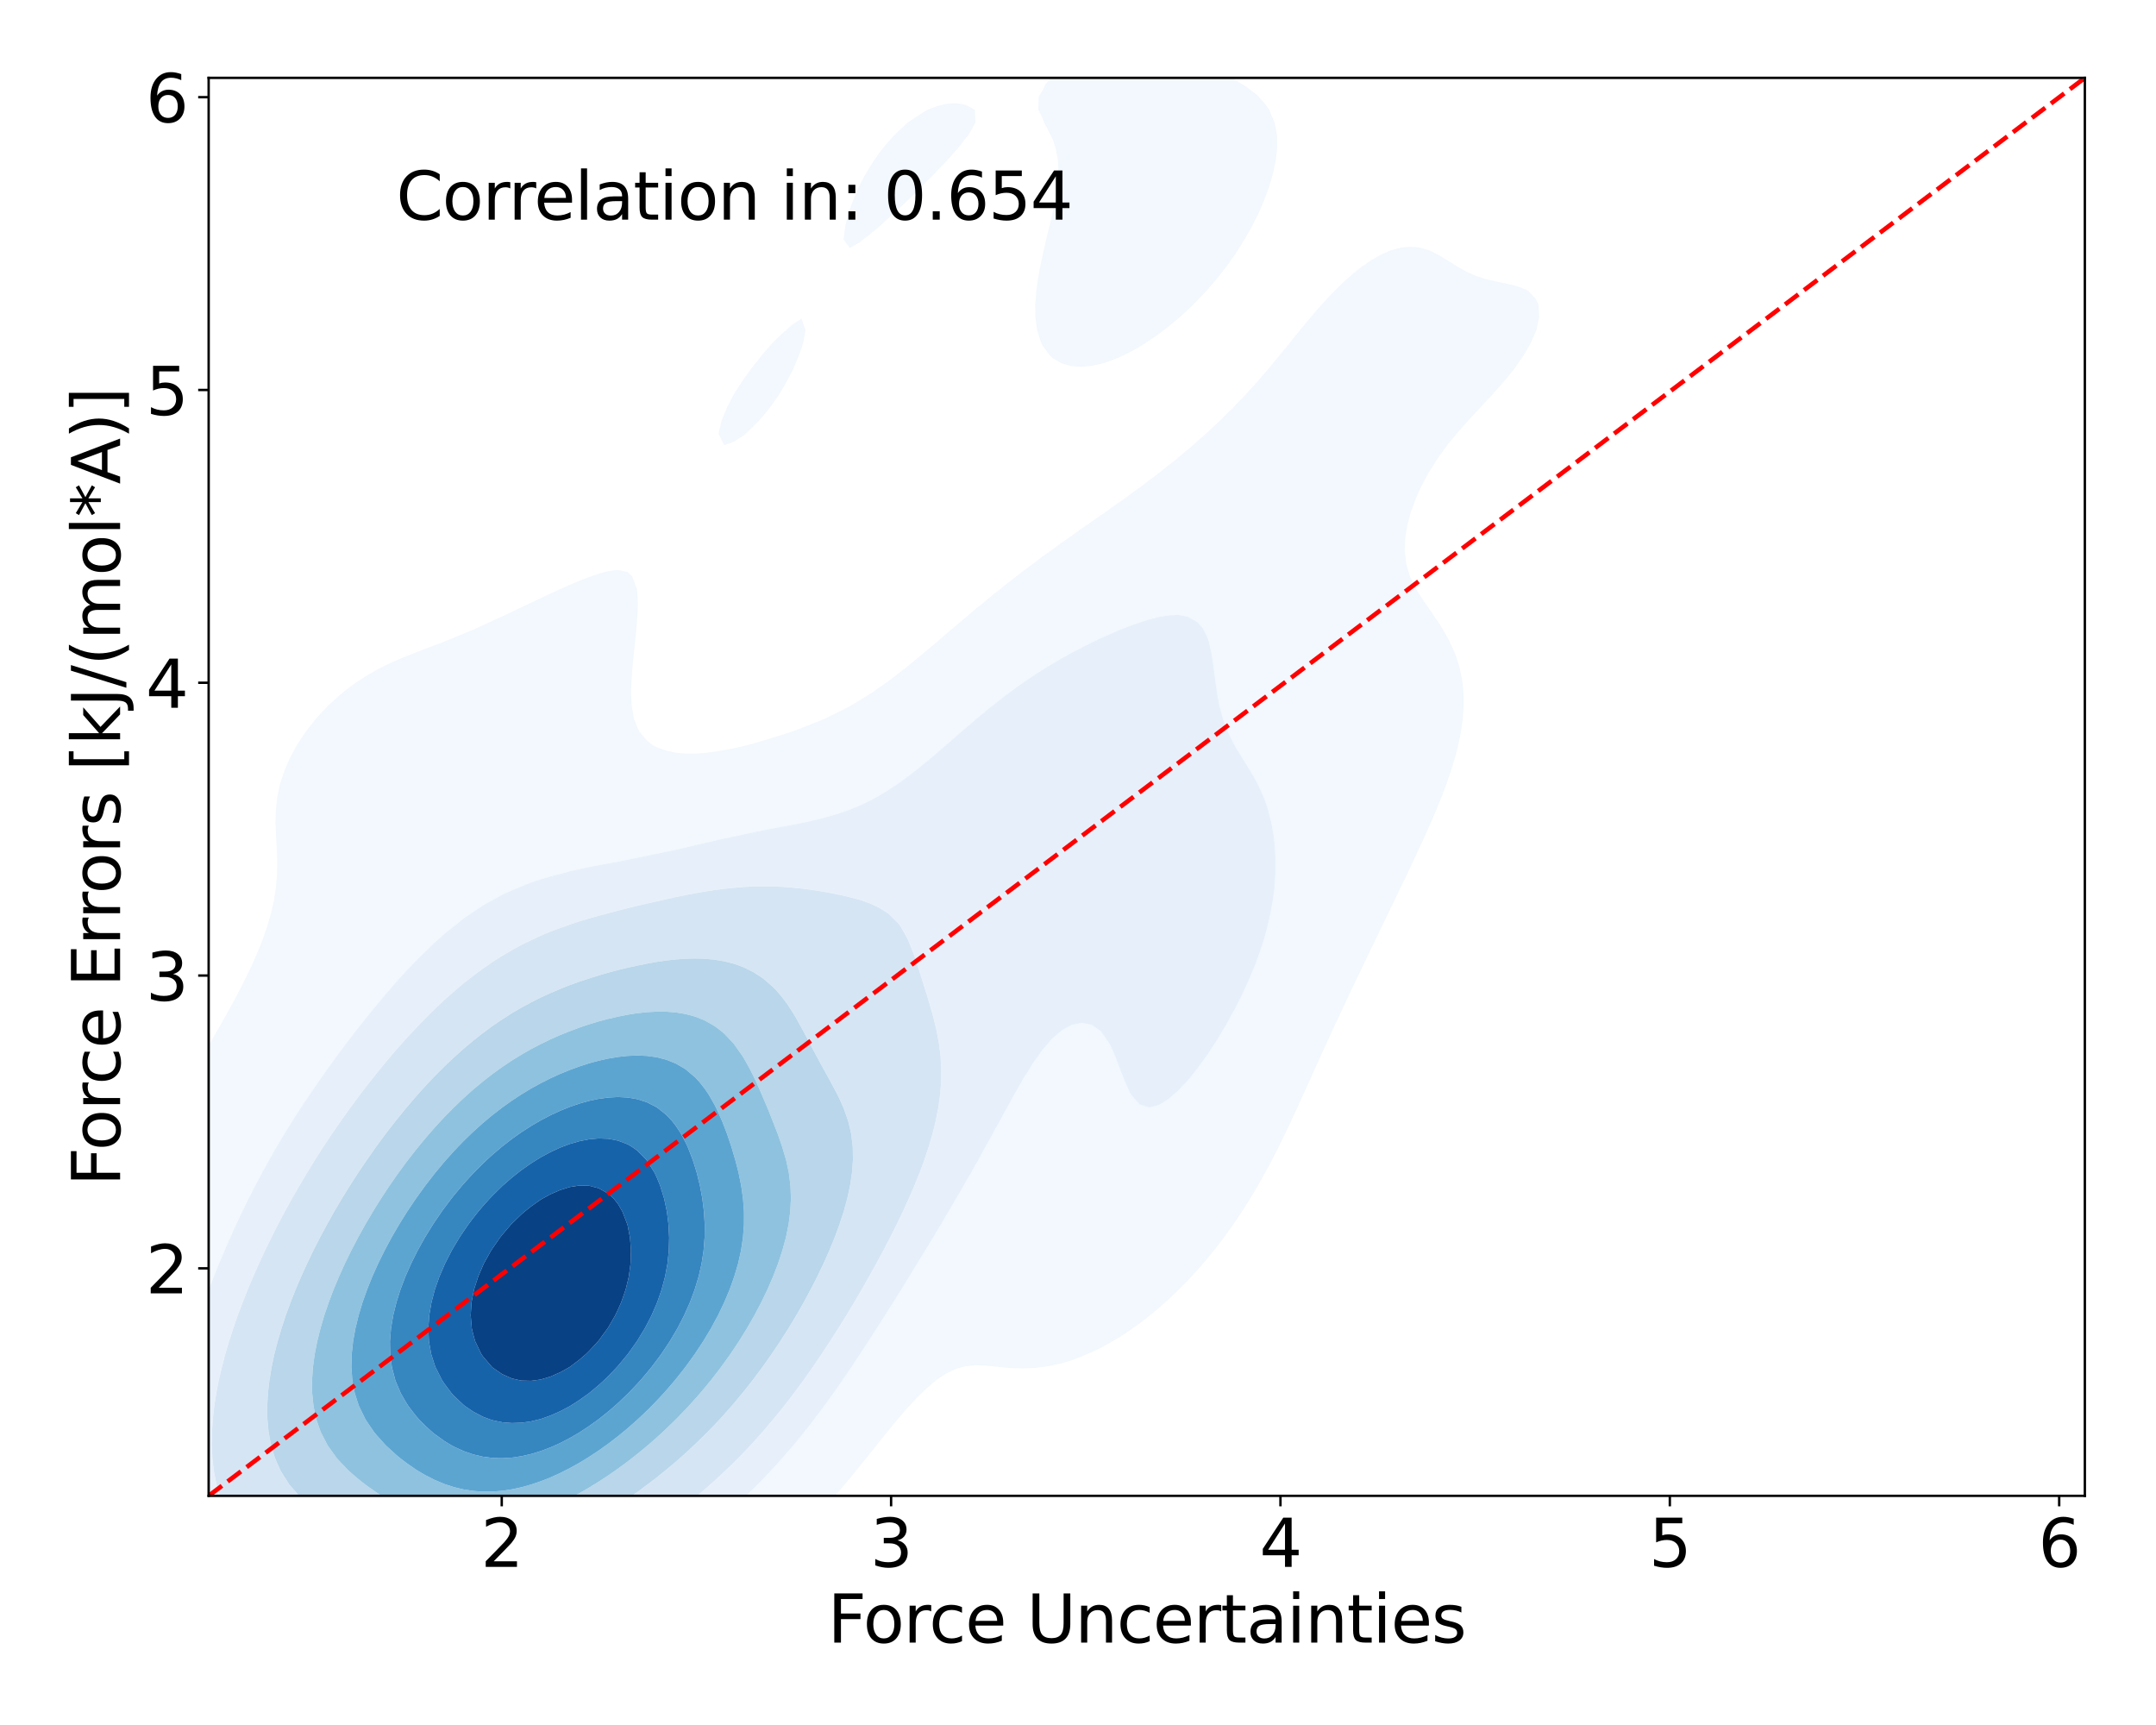 <?xml version="1.0" encoding="utf-8" standalone="no"?>
<!DOCTYPE svg PUBLIC "-//W3C//DTD SVG 1.1//EN"
  "http://www.w3.org/Graphics/SVG/1.1/DTD/svg11.dtd">
<svg xmlns:xlink="http://www.w3.org/1999/xlink" width="720pt" height="576pt" viewBox="0 0 720 576" xmlns="http://www.w3.org/2000/svg" version="1.1">
 <defs>
  <style type="text/css">*{stroke-linejoin: round; stroke-linecap: butt}</style>
 </defs>
 <g id="figure_1">
  <g id="patch_1">
   <path d="M 0 576 
L 720 576 
L 720 0 
L 0 0 
z
" style="fill: #ffffff"/>
  </g>
  <g id="axes_1">
   <g id="patch_2">
    <path d="M 69.68 499.48 
L 696.24 499.48 
L 696.24 26.003 
L 69.68 26.003 
z
" style="fill: #ffffff"/>
   </g>
   <g id="QuadContourSet_1">
    <path d="M 99.977 573.44 
L 103.201 574.231 
L 106.426 574.923 
L 109.651 575.512 
L 112.875 575.998 
L 116.1 576.382 
L 119.324 576.664 
L 122.549 576.847 
L 125.773 576.933 
L 128.998 576.923 
L 132.223 576.818 
L 135.447 576.62 
L 138.672 576.326 
L 141.896 575.937 
L 145.121 575.447 
L 148.346 574.854 
L 151.57 574.15 
L 154.521 573.4 
L 154.795 573.344 
L 158.019 572.611 
L 161.244 571.776 
L 164.469 570.831 
L 167.693 569.763 
L 169.596 569.071 
L 170.918 568.677 
L 174.142 567.64 
L 177.367 566.481 
L 180.591 565.184 
L 181.627 564.743 
L 183.816 563.967 
L 187.041 562.724 
L 190.265 561.337 
L 192.251 560.414 
L 193.49 559.929 
L 196.714 558.593 
L 199.939 557.099 
L 201.962 556.085 
L 203.164 555.571 
L 206.388 554.114 
L 209.613 552.473 
L 210.941 551.756 
L 212.837 550.871 
L 216.062 549.237 
L 219.215 547.428 
L 219.287 547.391 
L 222.511 545.731 
L 225.736 543.832 
L 226.906 543.099 
L 228.96 541.954 
L 232.185 539.967 
L 233.96 538.77 
L 235.409 537.89 
L 238.634 535.761 
L 240.45 534.441 
L 241.859 533.506 
L 245.083 531.171 
L 246.432 530.113 
L 248.308 528.748 
L 251.532 526.131 
L 251.942 525.784 
L 254.757 523.541 
L 257.099 521.455 
L 257.982 520.708 
L 261.206 517.782 
L 261.89 517.126 
L 264.431 514.781 
L 266.408 512.798 
L 267.655 511.578 
L 270.619 508.469 
L 270.88 508.2 
L 274.104 504.76 
L 274.663 504.14 
L 277.329 501.196 
L 278.534 499.811 
L 280.554 497.482 
L 282.241 495.483 
L 283.778 493.642 
L 285.827 491.154 
L 287.003 489.702 
L 289.332 486.825 
L 290.227 485.697 
L 292.8 482.496 
L 293.452 481.666 
L 296.278 478.168 
L 296.677 477.66 
L 299.821 473.839 
L 299.901 473.739 
L 303.126 470.028 
L 303.619 469.51 
L 306.35 466.576 
L 307.803 465.181 
L 309.575 463.446 
L 312.639 460.852 
L 312.8 460.714 
L 316.024 458.611 
L 319.249 457.068 
L 321.233 456.524 
L 322.473 456.186 
L 325.698 455.879 
L 328.922 455.976 
L 332.147 456.28 
L 334.471 456.524 
L 335.372 456.615 
L 338.596 456.859 
L 341.821 456.935 
L 345.045 456.804 
L 347.575 456.524 
L 348.27 456.454 
L 351.495 455.907 
L 354.719 455.15 
L 357.944 454.178 
L 361.168 452.979 
L 362.93 452.195 
L 364.393 451.595 
L 367.618 450.058 
L 370.842 448.271 
L 371.493 447.866 
L 374.067 446.367 
L 377.291 444.231 
L 378.24 443.537 
L 380.516 441.953 
L 383.74 439.429 
L 384.003 439.209 
L 386.965 436.804 
L 389.103 434.88 
L 390.19 433.923 
L 393.414 430.838 
L 393.698 430.551 
L 396.639 427.597 
L 397.914 426.222 
L 399.863 424.108 
L 401.788 421.894 
L 403.088 420.37 
L 405.372 417.565 
L 406.313 416.376 
L 408.709 413.236 
L 409.537 412.108 
L 411.828 408.907 
L 412.762 407.538 
L 414.751 404.579 
L 415.986 402.633 
L 417.493 400.25 
L 419.211 397.352 
L 420.064 395.921 
L 422.436 391.653 
L 422.47 391.592 
L 424.816 387.264 
L 425.66 385.592 
L 427.035 382.935 
L 428.885 379.089 
L 429.125 378.606 
L 431.205 374.277 
L 432.109 372.293 
L 433.216 369.949 
L 435.156 365.62 
L 435.334 365.22 
L 437.153 361.291 
L 438.558 358.106 
L 439.085 356.962 
L 441.053 352.633 
L 441.783 351.001 
L 443.041 348.305 
L 444.982 343.976 
L 445.008 343.92 
L 447.041 339.647 
L 448.232 337.042 
L 449.059 335.318 
L 451.084 330.99 
L 451.457 330.186 
L 453.175 326.661 
L 454.681 323.429 
L 455.221 322.332 
L 457.303 318.003 
L 457.906 316.713 
L 459.408 313.675 
L 461.131 310.018 
L 461.466 309.346 
L 463.576 305.017 
L 464.355 303.352 
L 465.679 300.688 
L 467.58 296.654 
L 467.727 296.36 
L 469.832 292.031 
L 470.804 289.919 
L 471.89 287.702 
L 473.888 283.373 
L 474.029 283.052 
L 475.905 279.045 
L 477.253 275.936 
L 477.818 274.716 
L 479.675 270.387 
L 480.478 268.339 
L 481.434 266.058 
L 483.062 261.73 
L 483.703 259.801 
L 484.558 257.401 
L 485.878 253.072 
L 486.927 248.928 
L 486.978 248.743 
L 487.878 244.415 
L 488.494 240.086 
L 488.797 235.757 
L 488.748 231.428 
L 488.298 227.099 
L 487.393 222.771 
L 486.927 221.262 
L 485.995 218.442 
L 484.066 214.113 
L 483.703 213.429 
L 481.623 209.784 
L 480.478 207.989 
L 478.763 205.456 
L 477.253 203.261 
L 475.744 201.127 
L 474.029 198.469 
L 472.978 196.798 
L 470.843 192.469 
L 470.804 192.349 
L 469.594 188.141 
L 469.11 183.812 
L 469.292 179.483 
L 470.014 175.154 
L 470.804 172.19 
L 471.193 170.826 
L 472.807 166.497 
L 474.029 163.719 
L 474.769 162.168 
L 477.096 157.839 
L 477.253 157.565 
L 479.822 153.511 
L 480.478 152.523 
L 482.927 149.182 
L 483.703 148.146 
L 486.414 144.853 
L 486.927 144.227 
L 490.152 140.618 
L 490.24 140.524 
L 493.376 137.106 
L 494.251 136.196 
L 496.601 133.636 
L 498.28 131.867 
L 499.826 130.111 
L 502.138 127.538 
L 503.05 126.407 
L 505.653 123.209 
L 506.275 122.323 
L 508.695 118.88 
L 509.499 117.482 
L 511.181 114.552 
L 512.724 111.021 
L 513.071 110.223 
L 514.027 105.894 
L 513.732 101.565 
L 512.724 99.626 
L 510.506 97.237 
L 509.499 96.655 
L 506.275 95.481 
L 503.05 94.707 
L 499.826 94.046 
L 496.601 93.289 
L 495.373 92.908 
L 493.376 92.304 
L 490.152 90.95 
L 486.927 89.165 
L 486.011 88.579 
L 483.703 87.139 
L 480.478 85.161 
L 478.693 84.25 
L 477.253 83.589 
L 474.029 82.656 
L 470.804 82.376 
L 467.58 82.72 
L 464.355 83.624 
L 462.946 84.25 
L 461.131 85.038 
L 457.906 86.878 
L 455.455 88.579 
L 454.681 89.107 
L 451.457 91.681 
L 450.101 92.908 
L 448.232 94.581 
L 445.558 97.237 
L 445.008 97.777 
L 441.783 101.236 
L 441.498 101.565 
L 438.558 104.909 
L 437.75 105.894 
L 435.334 108.755 
L 434.168 110.223 
L 432.109 112.703 
L 430.658 114.552 
L 428.885 116.677 
L 427.14 118.88 
L 425.66 120.608 
L 423.54 123.209 
L 422.436 124.445 
L 419.803 127.538 
L 419.211 128.165 
L 415.986 131.745 
L 415.88 131.867 
L 412.762 135.076 
L 411.724 136.196 
L 409.537 138.301 
L 407.339 140.524 
L 406.313 141.45 
L 403.088 144.48 
L 402.703 144.853 
L 399.863 147.294 
L 397.783 149.182 
L 396.639 150.109 
L 393.414 152.814 
L 392.609 153.511 
L 390.19 155.375 
L 387.181 157.839 
L 386.965 157.998 
L 383.74 160.375 
L 381.459 162.168 
L 380.516 162.831 
L 377.291 165.152 
L 375.522 166.497 
L 374.067 167.485 
L 370.842 169.767 
L 369.421 170.826 
L 367.618 172.026 
L 364.393 174.298 
L 363.239 175.154 
L 361.168 176.528 
L 357.944 178.829 
L 357.073 179.483 
L 354.719 181.069 
L 351.495 183.445 
L 351.018 183.812 
L 348.27 185.72 
L 345.132 188.141 
L 345.045 188.202 
L 341.821 190.538 
L 339.412 192.469 
L 338.596 193.07 
L 335.372 195.566 
L 333.893 196.798 
L 332.147 198.141 
L 328.922 200.826 
L 328.572 201.127 
L 325.698 203.425 
L 323.355 205.456 
L 322.473 206.172 
L 319.249 208.895 
L 318.237 209.784 
L 316.024 211.612 
L 313.174 214.113 
L 312.8 214.423 
L 309.575 217.098 
L 308.012 218.442 
L 306.35 219.787 
L 303.126 222.468 
L 302.755 222.771 
L 299.901 224.945 
L 297.149 227.099 
L 296.677 227.445 
L 293.452 229.696 
L 290.983 231.428 
L 290.227 231.916 
L 287.003 233.883 
L 283.916 235.757 
L 283.778 235.833 
L 280.554 237.466 
L 277.329 239.065 
L 275.193 240.086 
L 274.104 240.545 
L 270.88 241.826 
L 267.655 243.08 
L 264.431 244.32 
L 264.173 244.415 
L 261.206 245.349 
L 257.982 246.344 
L 254.757 247.326 
L 251.532 248.289 
L 249.922 248.743 
L 248.308 249.13 
L 245.083 249.836 
L 241.859 250.471 
L 238.634 251.01 
L 235.409 251.415 
L 232.185 251.643 
L 228.96 251.64 
L 225.736 251.338 
L 222.511 250.655 
L 219.287 249.486 
L 217.872 248.743 
L 216.062 247.254 
L 213.581 244.415 
L 212.837 242.871 
L 211.745 240.086 
L 210.962 235.757 
L 210.754 231.428 
L 210.887 227.099 
L 211.215 222.771 
L 211.642 218.442 
L 212.101 214.113 
L 212.533 209.784 
L 212.837 205.876 
L 212.872 205.456 
L 212.996 201.127 
L 212.837 198.131 
L 212.724 196.798 
L 211.124 192.469 
L 209.613 190.996 
L 206.388 190.299 
L 203.164 190.691 
L 199.939 191.547 
L 197.339 192.469 
L 196.714 192.666 
L 193.49 193.932 
L 190.265 195.291 
L 187.041 196.742 
L 186.925 196.798 
L 183.816 198.2 
L 180.591 199.703 
L 177.665 201.127 
L 177.367 201.262 
L 174.142 202.763 
L 170.918 204.299 
L 168.541 205.456 
L 167.693 205.845 
L 164.469 207.309 
L 161.244 208.788 
L 159.056 209.784 
L 158.019 210.236 
L 154.795 211.585 
L 151.57 212.926 
L 148.685 214.113 
L 148.346 214.249 
L 145.121 215.463 
L 141.896 216.687 
L 138.672 217.943 
L 137.419 218.442 
L 135.447 219.214 
L 132.223 220.561 
L 128.998 222.045 
L 127.571 222.771 
L 125.773 223.688 
L 122.549 225.527 
L 120.084 227.099 
L 119.324 227.597 
L 116.1 229.942 
L 114.247 231.428 
L 112.875 232.584 
L 109.651 235.542 
L 109.434 235.757 
L 106.426 238.965 
L 105.441 240.086 
L 103.201 242.894 
L 102.049 244.415 
L 99.977 247.518 
L 99.19 248.743 
L 96.817 253.072 
L 96.752 253.22 
L 94.957 257.401 
L 93.53 261.73 
L 93.528 261.743 
L 92.605 266.058 
L 92.115 270.387 
L 92.013 274.716 
L 92.177 279.045 
L 92.431 283.373 
L 92.589 287.702 
L 92.515 292.031 
L 92.14 296.36 
L 91.459 300.688 
L 90.499 305.017 
L 90.303 305.675 
L 89.219 309.346 
L 87.723 313.675 
L 87.078 315.28 
L 85.993 318.003 
L 84.101 322.332 
L 83.854 322.843 
L 82.01 326.661 
L 80.629 329.377 
L 79.81 330.99 
L 77.514 335.318 
L 77.405 335.514 
L 75.096 339.647 
L 74.18 341.263 
L 72.633 343.976 
L 70.956 346.902 
L 70.145 348.305 
L 67.731 352.506 
L 67.657 352.633 
L 65.148 356.962 
L 64.506 358.099 
L 62.678 361.291 
L 61.282 363.827 
L 60.276 365.62 
L 58.057 369.788 
L 57.97 369.949 
L 55.724 374.277 
L 54.833 376.137 
L 53.612 378.606 
L 51.663 382.935 
L 51.608 383.07 
L 49.822 387.264 
L 48.383 391.115 
L 48.197 391.592 
L 46.711 395.921 
L 45.456 400.25 
L 45.159 401.479 
L 44.362 404.579 
L 43.45 408.907 
L 42.718 413.236 
L 42.127 417.565 
L 41.934 419.189 
L 41.588 421.894 
L 41.06 426.222 
L 40.527 430.551 
L 39.962 434.88 
L 39.355 439.209 
L 38.71 443.537 
L 38.71 443.537 
L 37.895 447.866 
L 37.066 452.195 
L 36.243 456.524 
L 35.485 460.616 
L 35.436 460.852 
L 34.518 465.181 
L 33.666 469.51 
L 32.89 473.839 
L 32.26 477.749 
L 32.183 478.168 
L 31.459 482.496 
L 30.852 486.825 
L 30.365 491.154 
L 30.003 495.483 
L 29.775 499.811 
L 29.691 504.14 
L 29.764 508.469 
L 30.016 512.798 
L 30.473 517.126 
L 31.17 521.455 
L 32.156 525.784 
L 32.26 526.149 
L 33.361 530.113 
L 34.962 534.441 
L 35.485 535.608 
L 36.943 538.77 
L 38.71 541.863 
L 39.463 543.099 
L 41.934 546.543 
L 42.639 547.428 
L 45.159 550.247 
L 46.719 551.756 
L 48.383 553.258 
L 51.608 555.728 
L 52.139 556.085 
L 54.833 557.878 
L 58.057 559.664 
L 59.621 560.414 
L 61.282 561.245 
L 64.506 562.672 
L 67.731 563.901 
L 70.21 564.743 
L 70.956 565.022 
L 74.18 566.16 
L 77.405 567.2 
L 80.629 568.162 
L 83.854 569.06 
L 83.894 569.071 
L 87.078 570.069 
L 90.303 571.014 
L 93.528 571.893 
L 96.752 572.701 
L 99.827 573.4 
z
M 112.606 547.428 
L 109.651 546.56 
L 106.426 545.518 
L 103.201 544.386 
L 99.977 543.168 
L 99.798 543.099 
L 96.752 541.996 
L 93.528 540.747 
L 90.303 539.4 
L 88.88 538.77 
L 87.078 538.003 
L 83.854 536.507 
L 80.629 534.804 
L 79.998 534.441 
L 77.405 532.928 
L 74.18 530.716 
L 73.396 530.113 
L 70.956 528.094 
L 68.58 525.784 
L 67.731 524.854 
L 65.015 521.455 
L 64.506 520.699 
L 62.331 517.126 
L 61.282 514.945 
L 60.311 512.798 
L 58.807 508.469 
L 58.057 505.487 
L 57.721 504.14 
L 56.953 499.811 
L 56.489 495.483 
L 56.285 491.154 
L 56.305 486.825 
L 56.526 482.496 
L 56.934 478.168 
L 57.519 473.839 
L 58.057 470.753 
L 58.253 469.51 
L 59.08 465.181 
L 60.059 460.852 
L 61.197 456.524 
L 61.282 456.232 
L 62.359 452.195 
L 63.665 447.866 
L 64.506 445.331 
L 65.062 443.537 
L 66.512 439.209 
L 67.731 435.906 
L 68.088 434.88 
L 69.676 430.551 
L 70.956 427.364 
L 71.392 426.222 
L 73.127 421.894 
L 74.18 419.448 
L 74.959 417.565 
L 76.867 413.236 
L 77.405 412.065 
L 78.809 408.907 
L 80.629 405.14 
L 80.893 404.579 
L 82.99 400.25 
L 83.854 398.569 
L 85.187 395.921 
L 87.078 392.414 
L 87.515 391.592 
L 89.909 387.264 
L 90.303 386.575 
L 92.365 382.935 
L 93.528 380.989 
L 94.943 378.606 
L 96.752 375.696 
L 97.633 374.277 
L 99.977 370.644 
L 100.427 369.949 
L 103.201 365.79 
L 103.316 365.62 
L 106.275 361.291 
L 106.426 361.073 
L 109.316 356.962 
L 109.651 356.492 
L 112.452 352.633 
L 112.875 352.054 
L 115.683 348.305 
L 116.1 347.747 
L 119.011 343.976 
L 119.324 343.568 
L 122.446 339.647 
L 122.549 339.516 
L 125.773 335.556 
L 125.976 335.318 
L 128.998 331.697 
L 129.625 330.99 
L 132.223 327.974 
L 133.436 326.661 
L 135.447 324.408 
L 137.459 322.332 
L 138.672 321.028 
L 141.765 318.003 
L 141.896 317.869 
L 145.121 314.747 
L 146.361 313.675 
L 148.346 311.857 
L 151.491 309.346 
L 151.57 309.278 
L 154.795 306.707 
L 157.295 305.017 
L 158.019 304.489 
L 161.244 302.355 
L 164.256 300.688 
L 164.469 300.56 
L 167.693 298.768 
L 170.918 297.273 
L 173.197 296.36 
L 174.142 295.942 
L 177.367 294.66 
L 180.591 293.573 
L 183.816 292.64 
L 186.199 292.031 
L 187.041 291.791 
L 190.265 290.946 
L 193.49 290.197 
L 196.714 289.519 
L 199.939 288.892 
L 203.164 288.298 
L 206.388 287.723 
L 206.5 287.702 
L 209.613 287.064 
L 212.837 286.405 
L 216.062 285.744 
L 219.287 285.076 
L 222.511 284.4 
L 225.736 283.718 
L 227.339 283.373 
L 228.96 282.984 
L 232.185 282.209 
L 235.409 281.449 
L 238.634 280.71 
L 241.859 279.996 
L 245.083 279.309 
L 246.38 279.045 
L 248.308 278.608 
L 251.532 277.918 
L 254.757 277.265 
L 257.982 276.641 
L 261.206 276.034 
L 264.431 275.428 
L 267.655 274.802 
L 268.08 274.716 
L 270.88 274.098 
L 274.104 273.326 
L 277.329 272.462 
L 280.554 271.478 
L 283.653 270.387 
L 283.778 270.34 
L 287.003 268.999 
L 290.227 267.477 
L 292.885 266.058 
L 293.452 265.744 
L 296.677 263.8 
L 299.784 261.73 
L 299.901 261.649 
L 303.126 259.321 
L 305.603 257.401 
L 306.35 256.816 
L 309.575 254.193 
L 310.901 253.072 
L 312.8 251.469 
L 315.94 248.743 
L 316.024 248.671 
L 319.249 245.883 
L 320.932 244.415 
L 322.473 243.086 
L 325.698 240.322 
L 325.978 240.086 
L 328.922 237.651 
L 331.247 235.757 
L 332.147 235.034 
L 335.372 232.533 
L 336.839 231.428 
L 338.596 230.126 
L 341.821 227.825 
L 342.883 227.099 
L 345.045 225.644 
L 348.27 223.56 
L 349.55 222.771 
L 351.495 221.588 
L 354.719 219.718 
L 356.998 218.442 
L 357.944 217.919 
L 361.168 216.246 
L 364.393 214.614 
L 365.441 214.113 
L 367.618 213.09 
L 370.842 211.651 
L 374.067 210.257 
L 375.257 209.784 
L 377.291 208.991 
L 380.516 207.858 
L 383.74 206.845 
L 386.965 206.006 
L 390.082 205.456 
L 390.19 205.437 
L 393.414 205.318 
L 394.446 205.456 
L 396.639 205.871 
L 399.863 207.694 
L 401.719 209.784 
L 403.088 212.45 
L 403.691 214.113 
L 404.671 218.442 
L 405.316 222.771 
L 405.86 227.099 
L 406.313 230.33 
L 406.467 231.428 
L 407.284 235.757 
L 408.451 240.086 
L 409.537 243.048 
L 410.092 244.415 
L 412.27 248.743 
L 412.762 249.602 
L 414.873 253.072 
L 415.986 254.856 
L 417.575 257.401 
L 419.211 260.249 
L 420.017 261.73 
L 422.007 266.058 
L 422.436 267.214 
L 423.505 270.387 
L 424.601 274.716 
L 425.37 279.045 
L 425.66 281.639 
L 425.83 283.373 
L 426.011 287.702 
L 425.951 292.031 
L 425.66 296.36 
L 425.66 296.36 
L 425.092 300.688 
L 424.303 305.017 
L 423.321 309.346 
L 422.436 312.629 
L 422.141 313.675 
L 420.705 318.003 
L 419.211 322.186 
L 419.156 322.332 
L 417.328 326.661 
L 415.986 329.707 
L 415.386 330.99 
L 413.259 335.318 
L 412.762 336.292 
L 410.922 339.647 
L 409.537 342.157 
L 408.44 343.976 
L 406.313 347.526 
L 405.792 348.305 
L 403.088 352.432 
L 402.937 352.633 
L 399.863 356.879 
L 399.793 356.962 
L 396.639 360.844 
L 396.197 361.291 
L 393.414 364.266 
L 391.798 365.62 
L 390.19 367.054 
L 386.965 369.012 
L 383.74 369.826 
L 380.516 368.794 
L 377.774 365.62 
L 377.291 364.878 
L 375.691 361.291 
L 374.067 357.112 
L 374.013 356.962 
L 372.374 352.633 
L 370.842 349.164 
L 370.366 348.305 
L 367.618 344.401 
L 367.099 343.976 
L 364.393 342.173 
L 361.168 341.584 
L 357.944 342.244 
L 354.746 343.976 
L 354.719 343.99 
L 351.495 346.715 
L 350.158 348.305 
L 348.27 350.388 
L 346.733 352.633 
L 345.045 354.898 
L 343.832 356.962 
L 341.821 360.074 
L 341.18 361.291 
L 338.653 365.62 
L 338.596 365.709 
L 336.314 369.949 
L 335.372 371.517 
L 333.953 374.277 
L 332.147 377.42 
L 331.553 378.606 
L 329.145 382.935 
L 328.922 383.299 
L 326.784 387.264 
L 325.698 389.081 
L 324.351 391.592 
L 322.473 394.766 
L 321.853 395.921 
L 319.309 400.25 
L 319.249 400.346 
L 316.815 404.579 
L 316.024 405.848 
L 314.262 408.907 
L 312.8 411.263 
L 311.658 413.236 
L 309.575 416.599 
L 309.014 417.565 
L 306.35 421.866 
L 306.334 421.894 
L 303.706 426.222 
L 303.126 427.129 
L 301.043 430.551 
L 299.901 432.336 
L 298.344 434.88 
L 296.677 437.482 
L 295.61 439.209 
L 293.452 442.558 
L 292.84 443.537 
L 290.227 447.555 
L 290.03 447.866 
L 287.199 452.195 
L 287.003 452.488 
L 284.334 456.524 
L 283.778 457.337 
L 281.395 460.852 
L 280.554 462.056 
L 278.369 465.181 
L 277.329 466.629 
L 275.243 469.51 
L 274.104 471.045 
L 271.998 473.839 
L 270.88 475.293 
L 268.614 478.168 
L 267.655 479.365 
L 265.065 482.496 
L 264.431 483.256 
L 261.321 486.825 
L 261.206 486.956 
L 257.982 490.544 
L 257.406 491.154 
L 254.757 493.973 
L 253.247 495.483 
L 251.532 497.218 
L 248.78 499.811 
L 248.308 500.265 
L 245.083 503.238 
L 244.038 504.14 
L 241.859 506.08 
L 238.917 508.469 
L 238.634 508.708 
L 235.409 511.339 
L 233.449 512.798 
L 232.185 513.787 
L 228.96 516.152 
L 227.532 517.126 
L 225.736 518.431 
L 222.511 520.594 
L 221.139 521.455 
L 219.287 522.705 
L 216.062 524.718 
L 214.219 525.784 
L 212.837 526.652 
L 209.613 528.556 
L 206.692 530.113 
L 206.388 530.29 
L 203.164 532.116 
L 199.939 533.755 
L 198.499 534.441 
L 196.714 535.388 
L 193.49 536.978 
L 190.265 538.409 
L 189.405 538.77 
L 187.041 539.888 
L 183.816 541.281 
L 180.591 542.532 
L 179.005 543.099 
L 177.367 543.768 
L 174.142 544.974 
L 170.918 546.046 
L 167.693 546.996 
L 166.053 547.428 
L 164.469 547.912 
L 161.244 548.781 
L 158.019 549.523 
L 154.795 550.146 
L 151.57 550.652 
L 148.346 551.045 
L 145.121 551.326 
L 141.896 551.494 
L 138.672 551.547 
L 135.447 551.483 
L 132.223 551.298 
L 128.998 550.988 
L 125.773 550.551 
L 122.549 549.985 
L 119.324 549.288 
L 116.1 548.463 
L 112.875 547.513 
z
M 241.859 148.643 
L 245.083 147.474 
L 248.308 145.434 
L 248.966 144.853 
L 251.532 142.441 
L 253.39 140.524 
L 254.757 138.993 
L 257.039 136.196 
L 257.982 134.926 
L 260.073 131.867 
L 261.206 130.046 
L 262.656 127.538 
L 264.431 124.214 
L 264.935 123.209 
L 266.705 118.88 
L 267.655 116.245 
L 268.216 114.552 
L 269.004 110.223 
L 267.655 106.399 
L 264.431 108.488 
L 262.562 110.223 
L 261.206 111.317 
L 257.982 114.488 
L 257.928 114.552 
L 254.757 118.2 
L 254.213 118.88 
L 251.532 122.22 
L 250.795 123.209 
L 248.308 126.644 
L 247.7 127.538 
L 245.083 131.618 
L 244.932 131.867 
L 242.728 136.196 
L 241.859 138.232 
L 240.93 140.524 
L 239.957 144.853 
z
M 351.495 119.545 
L 354.719 121.405 
L 357.944 122.284 
L 361.168 122.485 
L 364.393 122.19 
L 367.618 121.508 
L 370.842 120.495 
L 374.067 119.168 
L 374.639 118.88 
L 377.291 117.616 
L 380.516 115.818 
L 382.486 114.552 
L 383.74 113.772 
L 386.965 111.543 
L 388.675 110.223 
L 390.19 109.072 
L 393.414 106.379 
L 393.959 105.894 
L 396.639 103.497 
L 398.626 101.565 
L 399.863 100.332 
L 402.773 97.237 
L 403.088 96.886 
L 406.313 93.152 
L 406.517 92.908 
L 409.537 89.051 
L 409.898 88.579 
L 412.762 84.481 
L 412.922 84.25 
L 415.652 79.922 
L 415.986 79.32 
L 418.109 75.593 
L 419.211 73.333 
L 420.263 71.264 
L 422.119 66.935 
L 422.436 66.042 
L 423.747 62.607 
L 425.03 58.278 
L 425.66 55.286 
L 425.974 53.949 
L 426.508 49.62 
L 426.476 45.292 
L 425.687 40.963 
L 425.66 40.889 
L 423.835 36.634 
L 422.436 34.65 
L 420.392 32.305 
L 419.211 31.236 
L 415.986 28.824 
L 414.605 27.977 
L 412.762 26.855 
L 409.537 25.099 
L 406.695 23.648 
L 406.313 23.415 
L 403.088 21.435 
L 400.002 19.319 
L 399.863 19.191 
L 396.639 16.043 
L 395.612 14.99 
L 393.414 12.256 
L 391.958 10.661 
L 390.19 8.873 
L 386.965 6.745 
L 385.604 6.333 
L 383.74 5.913 
L 380.516 5.967 
L 378.751 6.333 
L 377.291 6.67 
L 374.067 7.94 
L 370.842 9.518 
L 368.798 10.661 
L 367.618 11.426 
L 364.393 13.675 
L 362.529 14.99 
L 361.168 16.157 
L 357.944 18.84 
L 357.333 19.319 
L 354.719 21.985 
L 352.874 23.648 
L 351.495 25.473 
L 349.225 27.977 
L 348.27 30.013 
L 346.865 32.305 
L 346.736 36.634 
L 348.27 39.782 
L 348.691 40.963 
L 350.969 45.292 
L 351.495 46.357 
L 352.583 49.62 
L 353.362 53.949 
L 353.454 58.278 
L 353.057 62.607 
L 352.357 66.935 
L 351.495 71.223 
L 351.487 71.264 
L 350.436 75.593 
L 349.397 79.922 
L 348.41 84.25 
L 348.27 84.899 
L 347.457 88.579 
L 346.658 92.908 
L 346.064 97.237 
L 345.735 101.565 
L 345.772 105.894 
L 346.34 110.223 
L 347.718 114.552 
L 348.27 115.58 
L 350.755 118.88 
z
M 283.778 82.767 
L 287.003 81.002 
L 288.264 79.922 
L 290.227 78.47 
L 293.452 75.819 
L 293.685 75.593 
L 296.677 72.838 
L 298.373 71.264 
L 299.901 69.856 
L 303.097 66.935 
L 303.126 66.908 
L 306.35 63.687 
L 307.484 62.607 
L 309.575 60.431 
L 311.797 58.278 
L 312.8 57.155 
L 315.963 53.949 
L 316.024 53.871 
L 319.249 50.196 
L 319.845 49.62 
L 322.473 46.156 
L 323.301 45.292 
L 325.698 41.042 
L 325.76 40.963 
L 325.698 39.428 
L 325.525 36.634 
L 322.473 35.013 
L 319.249 34.447 
L 316.024 34.683 
L 312.8 35.482 
L 309.774 36.634 
L 309.575 36.725 
L 306.35 38.753 
L 303.126 40.923 
L 303.078 40.963 
L 299.901 43.906 
L 298.489 45.292 
L 296.677 47.317 
L 294.721 49.62 
L 293.452 51.334 
L 291.602 53.949 
L 290.227 56.165 
L 288.968 58.278 
L 287.003 61.975 
L 286.678 62.607 
L 284.895 66.935 
L 283.778 69.955 
L 283.313 71.264 
L 282.268 75.593 
L 281.699 79.922 
z
" clip-path="url(#p5d89135cb6)" style="fill: #f2f8fd"/>
    <path d="M 112.875 547.513 
L 116.1 548.463 
L 119.324 549.288 
L 122.549 549.985 
L 125.773 550.551 
L 128.998 550.988 
L 132.223 551.298 
L 135.447 551.483 
L 138.672 551.547 
L 141.896 551.494 
L 145.121 551.326 
L 148.346 551.045 
L 151.57 550.652 
L 154.795 550.146 
L 158.019 549.523 
L 161.244 548.781 
L 164.469 547.912 
L 166.053 547.428 
L 167.693 546.996 
L 170.918 546.046 
L 174.142 544.974 
L 177.367 543.768 
L 179.005 543.099 
L 180.591 542.532 
L 183.816 541.281 
L 187.041 539.888 
L 189.405 538.77 
L 190.265 538.409 
L 193.49 536.978 
L 196.714 535.388 
L 198.499 534.441 
L 199.939 533.755 
L 203.164 532.116 
L 206.388 530.29 
L 206.692 530.113 
L 209.613 528.556 
L 212.837 526.652 
L 214.219 525.784 
L 216.062 524.718 
L 219.287 522.705 
L 221.139 521.455 
L 222.511 520.594 
L 225.736 518.431 
L 227.532 517.126 
L 228.96 516.152 
L 232.185 513.787 
L 233.449 512.798 
L 235.409 511.339 
L 238.634 508.708 
L 238.917 508.469 
L 241.859 506.08 
L 244.038 504.14 
L 245.083 503.238 
L 248.308 500.265 
L 248.78 499.811 
L 251.532 497.218 
L 253.247 495.483 
L 254.757 493.973 
L 257.406 491.154 
L 257.982 490.544 
L 261.206 486.956 
L 261.321 486.825 
L 264.431 483.256 
L 265.065 482.496 
L 267.655 479.365 
L 268.614 478.168 
L 270.88 475.293 
L 271.998 473.839 
L 274.104 471.045 
L 275.243 469.51 
L 277.329 466.629 
L 278.369 465.181 
L 280.554 462.056 
L 281.395 460.852 
L 283.778 457.337 
L 284.334 456.524 
L 287.003 452.488 
L 287.199 452.195 
L 290.03 447.866 
L 290.227 447.555 
L 292.84 443.537 
L 293.452 442.558 
L 295.61 439.209 
L 296.677 437.482 
L 298.344 434.88 
L 299.901 432.336 
L 301.043 430.551 
L 303.126 427.129 
L 303.706 426.222 
L 306.334 421.894 
L 306.35 421.866 
L 309.014 417.565 
L 309.575 416.599 
L 311.658 413.236 
L 312.8 411.263 
L 314.262 408.907 
L 316.024 405.848 
L 316.815 404.579 
L 319.249 400.346 
L 319.309 400.25 
L 321.853 395.921 
L 322.473 394.766 
L 324.351 391.592 
L 325.698 389.081 
L 326.784 387.264 
L 328.922 383.299 
L 329.145 382.935 
L 331.553 378.606 
L 332.147 377.42 
L 333.953 374.277 
L 335.372 371.517 
L 336.314 369.949 
L 338.596 365.709 
L 338.653 365.62 
L 341.18 361.291 
L 341.821 360.074 
L 343.832 356.962 
L 345.045 354.898 
L 346.733 352.633 
L 348.27 350.388 
L 350.158 348.305 
L 351.495 346.715 
L 354.719 343.99 
L 354.746 343.976 
L 357.944 342.244 
L 361.168 341.584 
L 364.393 342.173 
L 367.099 343.976 
L 367.618 344.401 
L 370.366 348.305 
L 370.842 349.164 
L 372.374 352.633 
L 374.013 356.962 
L 374.067 357.112 
L 375.691 361.291 
L 377.291 364.878 
L 377.774 365.62 
L 380.516 368.794 
L 383.74 369.826 
L 386.965 369.012 
L 390.19 367.054 
L 391.798 365.62 
L 393.414 364.266 
L 396.197 361.291 
L 396.639 360.844 
L 399.793 356.962 
L 399.863 356.879 
L 402.937 352.633 
L 403.088 352.432 
L 405.792 348.305 
L 406.313 347.526 
L 408.44 343.976 
L 409.537 342.157 
L 410.922 339.647 
L 412.762 336.292 
L 413.259 335.318 
L 415.386 330.99 
L 415.986 329.707 
L 417.328 326.661 
L 419.156 322.332 
L 419.211 322.186 
L 420.705 318.003 
L 422.141 313.675 
L 422.436 312.629 
L 423.321 309.346 
L 424.303 305.017 
L 425.092 300.688 
L 425.66 296.36 
L 425.66 296.36 
L 425.951 292.031 
L 426.011 287.702 
L 425.83 283.373 
L 425.66 281.639 
L 425.37 279.045 
L 424.601 274.716 
L 423.505 270.387 
L 422.436 267.214 
L 422.007 266.058 
L 420.017 261.73 
L 419.211 260.249 
L 417.575 257.401 
L 415.986 254.856 
L 414.873 253.072 
L 412.762 249.602 
L 412.27 248.743 
L 410.092 244.415 
L 409.537 243.048 
L 408.451 240.086 
L 407.284 235.757 
L 406.467 231.428 
L 406.313 230.33 
L 405.86 227.099 
L 405.316 222.771 
L 404.671 218.442 
L 403.691 214.113 
L 403.088 212.45 
L 401.719 209.784 
L 399.863 207.694 
L 396.639 205.871 
L 394.446 205.456 
L 393.414 205.318 
L 390.19 205.437 
L 390.082 205.456 
L 386.965 206.006 
L 383.74 206.845 
L 380.516 207.858 
L 377.291 208.991 
L 375.257 209.784 
L 374.067 210.257 
L 370.842 211.651 
L 367.618 213.09 
L 365.441 214.113 
L 364.393 214.614 
L 361.168 216.246 
L 357.944 217.919 
L 356.998 218.442 
L 354.719 219.718 
L 351.495 221.588 
L 349.55 222.771 
L 348.27 223.56 
L 345.045 225.644 
L 342.883 227.099 
L 341.821 227.825 
L 338.596 230.126 
L 336.839 231.428 
L 335.372 232.533 
L 332.147 235.034 
L 331.247 235.757 
L 328.922 237.651 
L 325.978 240.086 
L 325.698 240.322 
L 322.473 243.086 
L 320.932 244.415 
L 319.249 245.883 
L 316.024 248.671 
L 315.94 248.743 
L 312.8 251.469 
L 310.901 253.072 
L 309.575 254.193 
L 306.35 256.816 
L 305.603 257.401 
L 303.126 259.321 
L 299.901 261.649 
L 299.784 261.73 
L 296.677 263.8 
L 293.452 265.744 
L 292.885 266.058 
L 290.227 267.477 
L 287.003 268.999 
L 283.778 270.34 
L 283.653 270.387 
L 280.554 271.478 
L 277.329 272.462 
L 274.104 273.326 
L 270.88 274.098 
L 268.08 274.716 
L 267.655 274.802 
L 264.431 275.428 
L 261.206 276.034 
L 257.982 276.641 
L 254.757 277.265 
L 251.532 277.918 
L 248.308 278.608 
L 246.38 279.045 
L 245.083 279.309 
L 241.859 279.996 
L 238.634 280.71 
L 235.409 281.449 
L 232.185 282.209 
L 228.96 282.984 
L 227.339 283.373 
L 225.736 283.718 
L 222.511 284.4 
L 219.287 285.076 
L 216.062 285.744 
L 212.837 286.405 
L 209.613 287.064 
L 206.5 287.702 
L 206.388 287.723 
L 203.164 288.298 
L 199.939 288.892 
L 196.714 289.519 
L 193.49 290.197 
L 190.265 290.946 
L 187.041 291.791 
L 186.199 292.031 
L 183.816 292.64 
L 180.591 293.573 
L 177.367 294.66 
L 174.142 295.942 
L 173.197 296.36 
L 170.918 297.273 
L 167.693 298.768 
L 164.469 300.56 
L 164.256 300.688 
L 161.244 302.355 
L 158.019 304.489 
L 157.295 305.017 
L 154.795 306.707 
L 151.57 309.278 
L 151.491 309.346 
L 148.346 311.857 
L 146.361 313.675 
L 145.121 314.747 
L 141.896 317.869 
L 141.765 318.003 
L 138.672 321.028 
L 137.459 322.332 
L 135.447 324.408 
L 133.436 326.661 
L 132.223 327.974 
L 129.625 330.99 
L 128.998 331.697 
L 125.976 335.318 
L 125.773 335.556 
L 122.549 339.516 
L 122.446 339.647 
L 119.324 343.568 
L 119.011 343.976 
L 116.1 347.747 
L 115.683 348.305 
L 112.875 352.054 
L 112.452 352.633 
L 109.651 356.492 
L 109.316 356.962 
L 106.426 361.073 
L 106.275 361.291 
L 103.316 365.62 
L 103.201 365.79 
L 100.427 369.949 
L 99.977 370.644 
L 97.633 374.277 
L 96.752 375.696 
L 94.943 378.606 
L 93.528 380.989 
L 92.365 382.935 
L 90.303 386.575 
L 89.909 387.264 
L 87.515 391.592 
L 87.078 392.414 
L 85.187 395.921 
L 83.854 398.569 
L 82.99 400.25 
L 80.893 404.579 
L 80.629 405.14 
L 78.809 408.907 
L 77.405 412.065 
L 76.867 413.236 
L 74.959 417.565 
L 74.18 419.448 
L 73.127 421.894 
L 71.392 426.222 
L 70.956 427.364 
L 69.676 430.551 
L 68.088 434.88 
L 67.731 435.906 
L 66.512 439.209 
L 65.062 443.537 
L 64.506 445.331 
L 63.665 447.866 
L 62.359 452.195 
L 61.282 456.232 
L 61.197 456.524 
L 60.059 460.852 
L 59.08 465.181 
L 58.253 469.51 
L 58.057 470.753 
L 57.519 473.839 
L 56.934 478.168 
L 56.526 482.496 
L 56.305 486.825 
L 56.285 491.154 
L 56.489 495.483 
L 56.953 499.811 
L 57.721 504.14 
L 58.057 505.487 
L 58.807 508.469 
L 60.311 512.798 
L 61.282 514.945 
L 62.331 517.126 
L 64.506 520.699 
L 65.015 521.455 
L 67.731 524.854 
L 68.58 525.784 
L 70.956 528.094 
L 73.396 530.113 
L 74.18 530.716 
L 77.405 532.928 
L 79.998 534.441 
L 80.629 534.804 
L 83.854 536.507 
L 87.078 538.003 
L 88.88 538.77 
L 90.303 539.4 
L 93.528 540.747 
L 96.752 541.996 
L 99.798 543.099 
L 99.977 543.168 
L 103.201 544.386 
L 106.426 545.518 
L 109.651 546.56 
L 112.606 547.428 
z
M 121.078 534.441 
L 119.324 533.885 
L 116.1 532.757 
L 112.875 531.511 
L 109.651 530.158 
L 109.546 530.113 
L 106.426 528.805 
L 103.201 527.356 
L 99.977 525.795 
L 99.955 525.784 
L 96.752 524.193 
L 93.528 522.415 
L 91.932 521.455 
L 90.303 520.44 
L 87.078 518.18 
L 85.744 517.126 
L 83.854 515.492 
L 81.165 512.798 
L 80.629 512.179 
L 77.802 508.469 
L 77.405 507.83 
L 75.328 504.14 
L 74.18 501.444 
L 73.531 499.811 
L 72.251 495.483 
L 71.409 491.154 
L 70.956 487.134 
L 70.921 486.825 
L 70.715 482.496 
L 70.777 478.168 
L 70.956 475.614 
L 71.068 473.839 
L 71.547 469.51 
L 72.213 465.181 
L 73.06 460.852 
L 74.09 456.524 
L 74.18 456.196 
L 75.205 452.195 
L 76.481 447.866 
L 77.405 445.088 
L 77.891 443.537 
L 79.386 439.209 
L 80.629 435.97 
L 81.028 434.88 
L 82.733 430.551 
L 83.854 427.944 
L 84.565 426.222 
L 86.489 421.894 
L 87.078 420.644 
L 88.485 417.565 
L 90.303 413.891 
L 90.618 413.236 
L 92.802 408.907 
L 93.528 407.546 
L 95.079 404.579 
L 96.752 401.573 
L 97.477 400.25 
L 99.977 395.939 
L 99.987 395.921 
L 102.535 391.592 
L 103.201 390.514 
L 105.198 387.264 
L 106.426 385.347 
L 107.971 382.935 
L 109.651 380.408 
L 110.853 378.606 
L 112.875 375.668 
L 113.842 374.277 
L 116.1 371.109 
L 116.939 369.949 
L 119.324 366.713 
L 120.148 365.62 
L 122.549 362.472 
L 123.475 361.291 
L 125.773 358.38 
L 126.931 356.962 
L 128.998 354.435 
L 130.533 352.633 
L 132.223 350.641 
L 134.303 348.305 
L 135.447 347.005 
L 138.272 343.976 
L 138.672 343.54 
L 141.896 340.188 
L 142.449 339.647 
L 145.121 336.961 
L 146.895 335.318 
L 148.346 333.932 
L 151.57 331.111 
L 151.717 330.99 
L 154.795 328.341 
L 156.974 326.661 
L 158.019 325.817 
L 161.244 323.426 
L 162.879 322.332 
L 164.469 321.208 
L 167.693 319.151 
L 169.705 318.003 
L 170.918 317.267 
L 174.142 315.49 
L 177.367 313.937 
L 177.961 313.675 
L 180.591 312.427 
L 183.816 311.07 
L 187.041 309.871 
L 188.59 309.346 
L 190.265 308.731 
L 193.49 307.649 
L 196.714 306.671 
L 199.939 305.774 
L 202.86 305.017 
L 203.164 304.931 
L 206.388 304.057 
L 209.613 303.232 
L 212.837 302.448 
L 216.062 301.698 
L 219.287 300.98 
L 220.645 300.688 
L 222.511 300.251 
L 225.736 299.535 
L 228.96 298.866 
L 232.185 298.249 
L 235.409 297.691 
L 238.634 297.197 
L 241.859 296.777 
L 245.083 296.436 
L 246.084 296.36 
L 248.308 296.173 
L 251.532 296.007 
L 254.757 295.945 
L 257.982 295.987 
L 261.206 296.13 
L 264.313 296.36 
L 264.431 296.369 
L 267.655 296.696 
L 270.88 297.109 
L 274.104 297.604 
L 277.329 298.175 
L 280.554 298.827 
L 283.778 299.573 
L 287.003 300.441 
L 287.842 300.688 
L 290.227 301.56 
L 293.452 303.027 
L 296.677 305.017 
L 296.677 305.017 
L 299.901 308.227 
L 300.766 309.346 
L 303.126 313.556 
L 303.182 313.675 
L 304.929 318.003 
L 306.35 322.183 
L 306.397 322.332 
L 307.783 326.661 
L 309.135 330.99 
L 309.575 332.363 
L 310.454 335.318 
L 311.678 339.647 
L 312.731 343.976 
L 312.8 344.312 
L 313.556 348.305 
L 314.102 352.633 
L 314.347 356.962 
L 314.293 361.291 
L 313.952 365.62 
L 313.34 369.949 
L 312.8 372.588 
L 312.485 374.277 
L 311.428 378.606 
L 310.153 382.935 
L 309.575 384.589 
L 308.713 387.264 
L 307.11 391.592 
L 306.35 393.404 
L 305.368 395.921 
L 303.486 400.25 
L 303.126 401.004 
L 301.521 404.579 
L 299.901 407.875 
L 299.422 408.907 
L 297.251 413.236 
L 296.677 414.307 
L 295.009 417.565 
L 293.452 420.404 
L 292.669 421.894 
L 290.242 426.222 
L 290.227 426.247 
L 287.798 430.551 
L 287.003 431.885 
L 285.269 434.88 
L 283.778 437.327 
L 282.658 439.209 
L 280.554 442.579 
L 279.966 443.537 
L 277.329 447.646 
L 277.189 447.866 
L 274.344 452.195 
L 274.104 452.547 
L 271.404 456.524 
L 270.88 457.27 
L 268.347 460.852 
L 267.655 461.801 
L 265.158 465.181 
L 264.431 466.139 
L 261.819 469.51 
L 261.206 470.284 
L 258.309 473.839 
L 257.982 474.234 
L 254.757 478.004 
L 254.613 478.168 
L 251.532 481.63 
L 250.727 482.496 
L 248.308 485.081 
L 246.588 486.825 
L 245.083 488.353 
L 242.152 491.154 
L 241.859 491.436 
L 238.634 494.44 
L 237.445 495.483 
L 235.409 497.297 
L 232.361 499.811 
L 232.185 499.961 
L 228.96 502.607 
L 226.934 504.14 
L 225.736 505.078 
L 222.511 507.463 
L 221.062 508.469 
L 219.287 509.756 
L 216.062 511.936 
L 214.708 512.798 
L 212.837 514.054 
L 209.613 516.071 
L 207.804 517.126 
L 206.388 518.007 
L 203.164 519.893 
L 200.229 521.455 
L 199.939 521.621 
L 196.714 523.4 
L 193.49 525.006 
L 191.81 525.784 
L 190.265 526.565 
L 187.041 528.08 
L 183.816 529.443 
L 182.092 530.113 
L 180.591 530.758 
L 177.367 532.026 
L 174.142 533.153 
L 170.918 534.149 
L 169.857 534.441 
L 167.693 535.112 
L 164.469 535.978 
L 161.244 536.709 
L 158.019 537.308 
L 154.795 537.779 
L 151.57 538.122 
L 148.346 538.335 
L 145.121 538.416 
L 141.896 538.36 
L 138.672 538.162 
L 135.447 537.819 
L 132.223 537.325 
L 128.998 536.679 
L 125.773 535.879 
L 122.549 534.929 
z
" clip-path="url(#p5d89135cb6)" style="fill: #e7f0fa"/>
    <path d="M 122.549 534.929 
L 125.773 535.879 
L 128.998 536.679 
L 132.223 537.325 
L 135.447 537.819 
L 138.672 538.162 
L 141.896 538.36 
L 145.121 538.416 
L 148.346 538.335 
L 151.57 538.122 
L 154.795 537.779 
L 158.019 537.308 
L 161.244 536.709 
L 164.469 535.978 
L 167.693 535.112 
L 169.857 534.441 
L 170.918 534.149 
L 174.142 533.153 
L 177.367 532.026 
L 180.591 530.758 
L 182.092 530.113 
L 183.816 529.443 
L 187.041 528.08 
L 190.265 526.565 
L 191.81 525.784 
L 193.49 525.006 
L 196.714 523.4 
L 199.939 521.621 
L 200.229 521.455 
L 203.164 519.893 
L 206.388 518.007 
L 207.804 517.126 
L 209.613 516.071 
L 212.837 514.054 
L 214.708 512.798 
L 216.062 511.936 
L 219.287 509.756 
L 221.062 508.469 
L 222.511 507.463 
L 225.736 505.078 
L 226.934 504.14 
L 228.96 502.607 
L 232.185 499.961 
L 232.361 499.811 
L 235.409 497.297 
L 237.445 495.483 
L 238.634 494.44 
L 241.859 491.436 
L 242.152 491.154 
L 245.083 488.353 
L 246.588 486.825 
L 248.308 485.081 
L 250.727 482.496 
L 251.532 481.63 
L 254.613 478.168 
L 254.757 478.004 
L 257.982 474.234 
L 258.309 473.839 
L 261.206 470.284 
L 261.819 469.51 
L 264.431 466.139 
L 265.158 465.181 
L 267.655 461.801 
L 268.347 460.852 
L 270.88 457.27 
L 271.404 456.524 
L 274.104 452.547 
L 274.344 452.195 
L 277.189 447.866 
L 277.329 447.646 
L 279.966 443.537 
L 280.554 442.579 
L 282.658 439.209 
L 283.778 437.327 
L 285.269 434.88 
L 287.003 431.885 
L 287.798 430.551 
L 290.227 426.247 
L 290.242 426.222 
L 292.669 421.894 
L 293.452 420.404 
L 295.009 417.565 
L 296.677 414.307 
L 297.251 413.236 
L 299.422 408.907 
L 299.901 407.875 
L 301.521 404.579 
L 303.126 401.004 
L 303.486 400.25 
L 305.368 395.921 
L 306.35 393.404 
L 307.11 391.592 
L 308.713 387.264 
L 309.575 384.589 
L 310.153 382.935 
L 311.428 378.606 
L 312.485 374.277 
L 312.8 372.588 
L 313.34 369.949 
L 313.952 365.62 
L 314.293 361.291 
L 314.347 356.962 
L 314.102 352.633 
L 313.556 348.305 
L 312.8 344.312 
L 312.731 343.976 
L 311.678 339.647 
L 310.454 335.318 
L 309.575 332.363 
L 309.135 330.99 
L 307.783 326.661 
L 306.397 322.332 
L 306.35 322.183 
L 304.929 318.003 
L 303.182 313.675 
L 303.126 313.556 
L 300.766 309.346 
L 299.901 308.227 
L 296.677 305.017 
L 296.677 305.017 
L 293.452 303.027 
L 290.227 301.56 
L 287.842 300.688 
L 287.003 300.441 
L 283.778 299.573 
L 280.554 298.827 
L 277.329 298.175 
L 274.104 297.604 
L 270.88 297.109 
L 267.655 296.696 
L 264.431 296.369 
L 264.313 296.36 
L 261.206 296.13 
L 257.982 295.987 
L 254.757 295.945 
L 251.532 296.007 
L 248.308 296.173 
L 246.084 296.36 
L 245.083 296.436 
L 241.859 296.777 
L 238.634 297.197 
L 235.409 297.691 
L 232.185 298.249 
L 228.96 298.866 
L 225.736 299.535 
L 222.511 300.251 
L 220.645 300.688 
L 219.287 300.98 
L 216.062 301.698 
L 212.837 302.448 
L 209.613 303.232 
L 206.388 304.057 
L 203.164 304.931 
L 202.86 305.017 
L 199.939 305.774 
L 196.714 306.671 
L 193.49 307.649 
L 190.265 308.731 
L 188.59 309.346 
L 187.041 309.871 
L 183.816 311.07 
L 180.591 312.427 
L 177.961 313.675 
L 177.367 313.937 
L 174.142 315.49 
L 170.918 317.267 
L 169.705 318.003 
L 167.693 319.151 
L 164.469 321.208 
L 162.879 322.332 
L 161.244 323.426 
L 158.019 325.817 
L 156.974 326.661 
L 154.795 328.341 
L 151.717 330.99 
L 151.57 331.111 
L 148.346 333.932 
L 146.895 335.318 
L 145.121 336.961 
L 142.449 339.647 
L 141.896 340.188 
L 138.672 343.54 
L 138.272 343.976 
L 135.447 347.005 
L 134.303 348.305 
L 132.223 350.641 
L 130.533 352.633 
L 128.998 354.435 
L 126.931 356.962 
L 125.773 358.38 
L 123.475 361.291 
L 122.549 362.472 
L 120.148 365.62 
L 119.324 366.713 
L 116.939 369.949 
L 116.1 371.109 
L 113.842 374.277 
L 112.875 375.668 
L 110.853 378.606 
L 109.651 380.408 
L 107.971 382.935 
L 106.426 385.347 
L 105.198 387.264 
L 103.201 390.514 
L 102.535 391.592 
L 99.987 395.921 
L 99.977 395.939 
L 97.477 400.25 
L 96.752 401.573 
L 95.079 404.579 
L 93.528 407.546 
L 92.802 408.907 
L 90.618 413.236 
L 90.303 413.891 
L 88.485 417.565 
L 87.078 420.644 
L 86.489 421.894 
L 84.565 426.222 
L 83.854 427.944 
L 82.733 430.551 
L 81.028 434.88 
L 80.629 435.97 
L 79.386 439.209 
L 77.891 443.537 
L 77.405 445.088 
L 76.481 447.866 
L 75.205 452.195 
L 74.18 456.196 
L 74.09 456.524 
L 73.06 460.852 
L 72.213 465.181 
L 71.547 469.51 
L 71.068 473.839 
L 70.956 475.614 
L 70.777 478.168 
L 70.715 482.496 
L 70.921 486.825 
L 70.956 487.134 
L 71.409 491.154 
L 72.251 495.483 
L 73.531 499.811 
L 74.18 501.444 
L 75.328 504.14 
L 77.405 507.83 
L 77.802 508.469 
L 80.629 512.179 
L 81.165 512.798 
L 83.854 515.492 
L 85.744 517.126 
L 87.078 518.18 
L 90.303 520.44 
L 91.932 521.455 
L 93.528 522.415 
L 96.752 524.193 
L 99.955 525.784 
L 99.977 525.795 
L 103.201 527.356 
L 106.426 528.805 
L 109.546 530.113 
L 109.651 530.158 
L 112.875 531.511 
L 116.1 532.757 
L 119.324 533.885 
L 121.078 534.441 
z
M 143.706 521.455 
L 141.896 521.185 
L 138.672 520.523 
L 135.447 519.671 
L 132.223 518.63 
L 128.998 517.406 
L 128.33 517.126 
L 125.773 516.054 
L 122.549 514.558 
L 119.324 512.917 
L 119.099 512.798 
L 116.1 511.184 
L 112.875 509.312 
L 111.499 508.469 
L 109.651 507.289 
L 106.426 505.065 
L 105.183 504.14 
L 103.201 502.536 
L 100.207 499.811 
L 99.977 499.573 
L 96.752 495.847 
L 96.47 495.483 
L 93.748 491.154 
L 93.528 490.698 
L 91.817 486.825 
L 90.514 482.496 
L 90.303 481.408 
L 89.703 478.168 
L 89.302 473.839 
L 89.245 469.51 
L 89.485 465.181 
L 89.987 460.852 
L 90.303 459.02 
L 90.708 456.524 
L 91.622 452.195 
L 92.736 447.866 
L 93.528 445.247 
L 94.021 443.537 
L 95.444 439.209 
L 96.752 435.686 
L 97.041 434.88 
L 98.741 430.551 
L 99.977 427.695 
L 100.596 426.222 
L 102.564 421.894 
L 103.201 420.587 
L 104.644 417.565 
L 106.426 414.101 
L 106.864 413.236 
L 109.183 408.907 
L 109.651 408.079 
L 111.606 404.579 
L 112.875 402.43 
L 114.157 400.25 
L 116.1 397.105 
L 116.832 395.921 
L 119.324 392.063 
L 119.631 391.592 
L 122.549 387.272 
L 122.555 387.264 
L 125.6 382.935 
L 125.773 382.695 
L 128.793 378.606 
L 128.998 378.335 
L 132.147 374.277 
L 132.223 374.181 
L 135.447 370.212 
L 135.669 369.949 
L 138.672 366.421 
L 139.385 365.62 
L 141.896 362.814 
L 143.333 361.291 
L 145.121 359.395 
L 147.558 356.962 
L 148.346 356.171 
L 151.57 353.119 
L 152.115 352.633 
L 154.795 350.21 
L 157.087 348.305 
L 158.019 347.514 
L 161.244 344.97 
L 162.613 343.976 
L 164.469 342.591 
L 167.693 340.397 
L 168.893 339.647 
L 170.918 338.337 
L 174.142 336.445 
L 176.264 335.318 
L 177.367 334.707 
L 180.591 333.071 
L 183.816 331.607 
L 185.305 330.99 
L 187.041 330.233 
L 190.265 328.95 
L 193.49 327.792 
L 196.714 326.74 
L 196.976 326.661 
L 199.939 325.711 
L 203.164 324.77 
L 206.388 323.912 
L 209.613 323.134 
L 212.837 322.431 
L 213.35 322.332 
L 216.062 321.772 
L 219.287 321.199 
L 222.511 320.728 
L 225.736 320.37 
L 228.96 320.142 
L 232.185 320.062 
L 235.409 320.157 
L 238.634 320.456 
L 241.859 320.996 
L 245.083 321.822 
L 246.561 322.332 
L 248.308 322.988 
L 251.532 324.575 
L 254.757 326.661 
L 254.757 326.661 
L 257.982 329.435 
L 259.499 330.99 
L 261.206 333.031 
L 262.929 335.318 
L 264.431 337.628 
L 265.684 339.647 
L 267.655 343.203 
L 268.085 343.976 
L 270.371 348.305 
L 270.88 349.296 
L 272.678 352.633 
L 274.104 355.307 
L 275.034 356.962 
L 277.329 361.148 
L 277.41 361.291 
L 279.714 365.62 
L 280.554 367.421 
L 281.698 369.949 
L 283.227 374.277 
L 283.778 376.542 
L 284.246 378.606 
L 284.77 382.935 
L 284.844 387.264 
L 284.526 391.592 
L 283.87 395.921 
L 283.778 396.317 
L 282.93 400.25 
L 281.739 404.579 
L 280.554 408.167 
L 280.322 408.907 
L 278.729 413.236 
L 277.329 416.605 
L 276.949 417.565 
L 275.026 421.894 
L 274.104 423.78 
L 272.954 426.222 
L 270.88 430.254 
L 270.732 430.551 
L 268.398 434.88 
L 267.655 436.162 
L 265.927 439.209 
L 264.431 441.671 
L 263.314 443.537 
L 261.206 446.837 
L 260.555 447.866 
L 257.982 451.696 
L 257.647 452.195 
L 254.757 456.275 
L 254.58 456.524 
L 251.532 460.6 
L 251.342 460.852 
L 248.308 464.693 
L 247.915 465.181 
L 245.083 468.571 
L 244.28 469.51 
L 241.859 472.25 
L 240.41 473.839 
L 238.634 475.737 
L 236.272 478.168 
L 235.409 479.038 
L 232.185 482.172 
L 231.842 482.496 
L 228.96 485.188 
L 227.11 486.825 
L 225.736 488.037 
L 222.511 490.738 
L 221.998 491.154 
L 219.287 493.36 
L 216.484 495.483 
L 216.062 495.807 
L 212.837 498.201 
L 210.5 499.811 
L 209.613 500.438 
L 206.388 502.611 
L 203.933 504.14 
L 203.164 504.637 
L 199.939 506.616 
L 196.714 508.418 
L 196.619 508.469 
L 193.49 510.216 
L 190.265 511.848 
L 188.219 512.798 
L 187.041 513.379 
L 183.816 514.842 
L 180.591 516.149 
L 177.886 517.126 
L 177.367 517.328 
L 174.142 518.45 
L 170.918 519.416 
L 167.693 520.231 
L 164.469 520.9 
L 161.244 521.42 
L 160.938 521.455 
L 158.019 521.819 
L 154.795 522.05 
L 151.57 522.106 
L 148.346 521.982 
L 145.121 521.672 
z
" clip-path="url(#p5d89135cb6)" style="fill: #d6e5f4"/>
    <path d="M 145.121 521.672 
L 148.346 521.982 
L 151.57 522.106 
L 154.795 522.05 
L 158.019 521.819 
L 160.938 521.455 
L 161.244 521.42 
L 164.469 520.9 
L 167.693 520.231 
L 170.918 519.416 
L 174.142 518.45 
L 177.367 517.328 
L 177.886 517.126 
L 180.591 516.149 
L 183.816 514.842 
L 187.041 513.379 
L 188.219 512.798 
L 190.265 511.848 
L 193.49 510.216 
L 196.619 508.469 
L 196.714 508.418 
L 199.939 506.616 
L 203.164 504.637 
L 203.933 504.14 
L 206.388 502.611 
L 209.613 500.438 
L 210.5 499.811 
L 212.837 498.201 
L 216.062 495.807 
L 216.484 495.483 
L 219.287 493.36 
L 221.998 491.154 
L 222.511 490.738 
L 225.736 488.037 
L 227.11 486.825 
L 228.96 485.188 
L 231.842 482.496 
L 232.185 482.172 
L 235.409 479.038 
L 236.272 478.168 
L 238.634 475.737 
L 240.41 473.839 
L 241.859 472.25 
L 244.28 469.51 
L 245.083 468.571 
L 247.915 465.181 
L 248.308 464.693 
L 251.342 460.852 
L 251.532 460.6 
L 254.58 456.524 
L 254.757 456.275 
L 257.647 452.195 
L 257.982 451.696 
L 260.555 447.866 
L 261.206 446.837 
L 263.314 443.537 
L 264.431 441.671 
L 265.927 439.209 
L 267.655 436.162 
L 268.398 434.88 
L 270.732 430.551 
L 270.88 430.254 
L 272.954 426.222 
L 274.104 423.78 
L 275.026 421.894 
L 276.949 417.565 
L 277.329 416.605 
L 278.729 413.236 
L 280.322 408.907 
L 280.554 408.167 
L 281.739 404.579 
L 282.93 400.25 
L 283.778 396.317 
L 283.87 395.921 
L 284.526 391.592 
L 284.844 387.264 
L 284.77 382.935 
L 284.246 378.606 
L 283.778 376.542 
L 283.227 374.277 
L 281.698 369.949 
L 280.554 367.421 
L 279.714 365.62 
L 277.41 361.291 
L 277.329 361.148 
L 275.034 356.962 
L 274.104 355.307 
L 272.678 352.633 
L 270.88 349.296 
L 270.371 348.305 
L 268.085 343.976 
L 267.655 343.203 
L 265.684 339.647 
L 264.431 337.628 
L 262.929 335.318 
L 261.206 333.031 
L 259.499 330.99 
L 257.982 329.435 
L 254.757 326.661 
L 254.757 326.661 
L 251.532 324.575 
L 248.308 322.988 
L 246.561 322.332 
L 245.083 321.822 
L 241.859 320.996 
L 238.634 320.456 
L 235.409 320.157 
L 232.185 320.062 
L 228.96 320.142 
L 225.736 320.37 
L 222.511 320.728 
L 219.287 321.199 
L 216.062 321.772 
L 213.35 322.332 
L 212.837 322.431 
L 209.613 323.134 
L 206.388 323.912 
L 203.164 324.77 
L 199.939 325.711 
L 196.976 326.661 
L 196.714 326.74 
L 193.49 327.792 
L 190.265 328.95 
L 187.041 330.233 
L 185.305 330.99 
L 183.816 331.607 
L 180.591 333.071 
L 177.367 334.707 
L 176.264 335.318 
L 174.142 336.445 
L 170.918 338.337 
L 168.893 339.647 
L 167.693 340.397 
L 164.469 342.591 
L 162.613 343.976 
L 161.244 344.97 
L 158.019 347.514 
L 157.087 348.305 
L 154.795 350.21 
L 152.115 352.633 
L 151.57 353.119 
L 148.346 356.171 
L 147.558 356.962 
L 145.121 359.395 
L 143.333 361.291 
L 141.896 362.814 
L 139.385 365.62 
L 138.672 366.421 
L 135.669 369.949 
L 135.447 370.212 
L 132.223 374.181 
L 132.147 374.277 
L 128.998 378.335 
L 128.793 378.606 
L 125.773 382.695 
L 125.6 382.935 
L 122.555 387.264 
L 122.549 387.272 
L 119.631 391.592 
L 119.324 392.063 
L 116.832 395.921 
L 116.1 397.105 
L 114.157 400.25 
L 112.875 402.43 
L 111.606 404.579 
L 109.651 408.079 
L 109.183 408.907 
L 106.864 413.236 
L 106.426 414.101 
L 104.644 417.565 
L 103.201 420.587 
L 102.564 421.894 
L 100.596 426.222 
L 99.977 427.695 
L 98.741 430.551 
L 97.041 434.88 
L 96.752 435.686 
L 95.444 439.209 
L 94.021 443.537 
L 93.528 445.247 
L 92.736 447.866 
L 91.622 452.195 
L 90.708 456.524 
L 90.303 459.02 
L 89.987 460.852 
L 89.485 465.181 
L 89.245 469.51 
L 89.302 473.839 
L 89.703 478.168 
L 90.303 481.408 
L 90.514 482.496 
L 91.817 486.825 
L 93.528 490.698 
L 93.748 491.154 
L 96.47 495.483 
L 96.752 495.847 
L 99.977 499.573 
L 100.207 499.811 
L 103.201 502.536 
L 105.183 504.14 
L 106.426 505.065 
L 109.651 507.289 
L 111.499 508.469 
L 112.875 509.312 
L 116.1 511.184 
L 119.099 512.798 
L 119.324 512.917 
L 122.549 514.558 
L 125.773 516.054 
L 128.33 517.126 
L 128.998 517.406 
L 132.223 518.63 
L 135.447 519.671 
L 138.672 520.523 
L 141.896 521.185 
L 143.706 521.455 
z
M 148.98 508.469 
L 148.346 508.362 
L 145.121 507.607 
L 141.896 506.617 
L 138.672 505.395 
L 135.861 504.14 
L 135.447 503.948 
L 132.223 502.295 
L 128.998 500.441 
L 127.973 499.811 
L 125.773 498.386 
L 122.549 496.13 
L 121.673 495.483 
L 119.324 493.605 
L 116.506 491.154 
L 116.1 490.757 
L 112.875 487.353 
L 112.417 486.825 
L 109.651 482.984 
L 109.332 482.496 
L 107.116 478.168 
L 106.426 476.267 
L 105.613 473.839 
L 104.692 469.51 
L 104.251 465.181 
L 104.208 460.852 
L 104.504 456.524 
L 105.092 452.195 
L 105.944 447.866 
L 106.426 445.967 
L 107.019 443.537 
L 108.295 439.209 
L 109.651 435.262 
L 109.778 434.88 
L 111.411 430.551 
L 112.875 427.081 
L 113.23 426.222 
L 115.188 421.894 
L 116.1 420.037 
L 117.301 417.565 
L 119.324 413.708 
L 119.571 413.236 
L 121.97 408.907 
L 122.549 407.921 
L 124.516 404.579 
L 125.773 402.553 
L 127.216 400.25 
L 128.998 397.535 
L 130.074 395.921 
L 132.223 392.826 
L 133.097 391.592 
L 135.447 388.392 
L 136.3 387.264 
L 138.672 384.213 
L 139.701 382.935 
L 141.896 380.271 
L 143.328 378.606 
L 145.121 376.557 
L 147.217 374.277 
L 148.346 373.065 
L 151.418 369.949 
L 151.57 369.795 
L 154.795 366.701 
L 156.002 365.62 
L 158.019 363.812 
L 161.063 361.291 
L 161.244 361.14 
L 164.469 358.613 
L 166.774 356.962 
L 167.693 356.295 
L 170.918 354.127 
L 173.362 352.633 
L 174.142 352.146 
L 177.367 350.289 
L 180.591 348.617 
L 181.247 348.305 
L 183.816 347.043 
L 187.041 345.612 
L 190.265 344.325 
L 191.228 343.976 
L 193.49 343.122 
L 196.714 342.031 
L 199.939 341.062 
L 203.164 340.21 
L 205.632 339.647 
L 206.388 339.466 
L 209.613 338.824 
L 212.837 338.321 
L 216.062 337.969 
L 219.287 337.79 
L 222.511 337.809 
L 225.736 338.063 
L 228.96 338.597 
L 232.185 339.471 
L 232.654 339.647 
L 235.409 340.774 
L 238.634 342.612 
L 240.478 343.976 
L 241.859 345.143 
L 244.866 348.305 
L 245.083 348.571 
L 247.968 352.633 
L 248.308 353.192 
L 250.436 356.962 
L 251.532 359.185 
L 252.55 361.291 
L 254.458 365.62 
L 254.757 366.343 
L 256.296 369.949 
L 257.982 374.18 
L 258.022 374.277 
L 259.719 378.606 
L 261.206 382.935 
L 261.206 382.935 
L 262.498 387.264 
L 263.431 391.592 
L 263.976 395.921 
L 264.13 400.25 
L 263.908 404.579 
L 263.339 408.907 
L 262.451 413.236 
L 261.269 417.565 
L 261.206 417.747 
L 259.853 421.894 
L 258.183 426.222 
L 257.982 426.674 
L 256.316 430.551 
L 254.757 433.752 
L 254.226 434.88 
L 251.939 439.209 
L 251.532 439.907 
L 249.462 443.537 
L 248.308 445.385 
L 246.779 447.866 
L 245.083 450.395 
L 243.885 452.195 
L 241.859 455.014 
L 240.773 456.524 
L 238.634 459.302 
L 237.432 460.852 
L 235.409 463.307 
L 233.842 465.181 
L 232.185 467.062 
L 229.978 469.51 
L 228.96 470.591 
L 225.807 473.839 
L 225.736 473.909 
L 222.511 477.057 
L 221.327 478.168 
L 219.287 480.032 
L 216.451 482.496 
L 216.062 482.83 
L 212.837 485.5 
L 211.145 486.825 
L 209.613 488.018 
L 206.388 490.391 
L 205.294 491.154 
L 203.164 492.648 
L 199.939 494.752 
L 198.746 495.483 
L 196.714 496.747 
L 193.49 498.601 
L 191.191 499.811 
L 190.265 500.313 
L 187.041 501.921 
L 183.816 503.36 
L 181.856 504.14 
L 180.591 504.666 
L 177.367 505.845 
L 174.142 506.852 
L 170.918 507.689 
L 167.693 508.355 
L 166.939 508.469 
L 164.469 508.863 
L 161.244 509.182 
L 158.019 509.3 
L 154.795 509.208 
L 151.57 508.897 
z
" clip-path="url(#p5d89135cb6)" style="fill: #b9d6ea"/>
    <path d="M 151.57 508.897 
L 154.795 509.208 
L 158.019 509.3 
L 161.244 509.182 
L 164.469 508.863 
L 166.939 508.469 
L 167.693 508.355 
L 170.918 507.689 
L 174.142 506.852 
L 177.367 505.845 
L 180.591 504.666 
L 181.856 504.14 
L 183.816 503.36 
L 187.041 501.921 
L 190.265 500.313 
L 191.191 499.811 
L 193.49 498.601 
L 196.714 496.747 
L 198.746 495.483 
L 199.939 494.752 
L 203.164 492.648 
L 205.294 491.154 
L 206.388 490.391 
L 209.613 488.018 
L 211.145 486.825 
L 212.837 485.5 
L 216.062 482.83 
L 216.451 482.496 
L 219.287 480.032 
L 221.327 478.168 
L 222.511 477.057 
L 225.736 473.909 
L 225.807 473.839 
L 228.96 470.591 
L 229.978 469.51 
L 232.185 467.062 
L 233.842 465.181 
L 235.409 463.307 
L 237.432 460.852 
L 238.634 459.302 
L 240.773 456.524 
L 241.859 455.014 
L 243.885 452.195 
L 245.083 450.395 
L 246.779 447.866 
L 248.308 445.385 
L 249.462 443.537 
L 251.532 439.907 
L 251.939 439.209 
L 254.226 434.88 
L 254.757 433.752 
L 256.316 430.551 
L 257.982 426.674 
L 258.183 426.222 
L 259.853 421.894 
L 261.206 417.747 
L 261.269 417.565 
L 262.451 413.236 
L 263.339 408.907 
L 263.908 404.579 
L 264.13 400.25 
L 263.976 395.921 
L 263.431 391.592 
L 262.498 387.264 
L 261.206 382.935 
L 261.206 382.935 
L 259.719 378.606 
L 258.022 374.277 
L 257.982 374.18 
L 256.296 369.949 
L 254.757 366.343 
L 254.458 365.62 
L 252.55 361.291 
L 251.532 359.185 
L 250.436 356.962 
L 248.308 353.192 
L 247.968 352.633 
L 245.083 348.571 
L 244.866 348.305 
L 241.859 345.143 
L 240.478 343.976 
L 238.634 342.612 
L 235.409 340.774 
L 232.654 339.647 
L 232.185 339.471 
L 228.96 338.597 
L 225.736 338.063 
L 222.511 337.809 
L 219.287 337.79 
L 216.062 337.969 
L 212.837 338.321 
L 209.613 338.824 
L 206.388 339.466 
L 205.632 339.647 
L 203.164 340.21 
L 199.939 341.062 
L 196.714 342.031 
L 193.49 343.122 
L 191.228 343.976 
L 190.265 344.325 
L 187.041 345.612 
L 183.816 347.043 
L 181.247 348.305 
L 180.591 348.617 
L 177.367 350.289 
L 174.142 352.146 
L 173.362 352.633 
L 170.918 354.127 
L 167.693 356.295 
L 166.774 356.962 
L 164.469 358.613 
L 161.244 361.14 
L 161.063 361.291 
L 158.019 363.812 
L 156.002 365.62 
L 154.795 366.701 
L 151.57 369.795 
L 151.418 369.949 
L 148.346 373.065 
L 147.217 374.277 
L 145.121 376.557 
L 143.328 378.606 
L 141.896 380.271 
L 139.701 382.935 
L 138.672 384.213 
L 136.3 387.264 
L 135.447 388.392 
L 133.097 391.592 
L 132.223 392.826 
L 130.074 395.921 
L 128.998 397.535 
L 127.216 400.25 
L 125.773 402.553 
L 124.516 404.579 
L 122.549 407.921 
L 121.97 408.907 
L 119.571 413.236 
L 119.324 413.708 
L 117.301 417.565 
L 116.1 420.037 
L 115.188 421.894 
L 113.23 426.222 
L 112.875 427.081 
L 111.411 430.551 
L 109.778 434.88 
L 109.651 435.262 
L 108.295 439.209 
L 107.019 443.537 
L 106.426 445.967 
L 105.944 447.866 
L 105.092 452.195 
L 104.504 456.524 
L 104.208 460.852 
L 104.251 465.181 
L 104.692 469.51 
L 105.613 473.839 
L 106.426 476.267 
L 107.116 478.168 
L 109.332 482.496 
L 109.651 482.984 
L 112.417 486.825 
L 112.875 487.353 
L 116.1 490.757 
L 116.506 491.154 
L 119.324 493.605 
L 121.673 495.483 
L 122.549 496.13 
L 125.773 498.386 
L 127.973 499.811 
L 128.998 500.441 
L 132.223 502.295 
L 135.447 503.948 
L 135.861 504.14 
L 138.672 505.395 
L 141.896 506.617 
L 145.121 507.607 
L 148.346 508.362 
L 148.98 508.469 
z
M 148.269 495.483 
L 145.121 494.149 
L 141.896 492.5 
L 139.607 491.154 
L 138.672 490.559 
L 135.447 488.302 
L 133.523 486.825 
L 132.223 485.725 
L 128.998 482.773 
L 128.713 482.496 
L 125.773 479.219 
L 124.901 478.168 
L 122.549 474.728 
L 121.988 473.839 
L 119.883 469.51 
L 119.324 467.867 
L 118.478 465.181 
L 117.664 460.852 
L 117.348 456.524 
L 117.452 452.195 
L 117.918 447.866 
L 118.699 443.537 
L 119.324 441.013 
L 119.758 439.209 
L 121.062 434.88 
L 122.549 430.701 
L 122.601 430.551 
L 124.34 426.222 
L 125.773 423.043 
L 126.287 421.894 
L 128.421 417.565 
L 128.998 416.487 
L 130.742 413.236 
L 132.223 410.676 
L 133.254 408.907 
L 135.447 405.389 
L 135.96 404.579 
L 138.672 400.535 
L 138.867 400.25 
L 141.896 396.049 
L 141.992 395.921 
L 145.121 391.884 
L 145.356 391.592 
L 148.346 388.007 
L 148.994 387.264 
L 151.57 384.394 
L 152.951 382.935 
L 154.795 381.03 
L 157.29 378.606 
L 158.019 377.908 
L 161.244 375.005 
L 162.109 374.277 
L 164.469 372.307 
L 167.538 369.949 
L 167.693 369.829 
L 170.918 367.516 
L 173.826 365.62 
L 174.142 365.412 
L 177.367 363.453 
L 180.591 361.686 
L 181.382 361.291 
L 183.816 360.054 
L 187.041 358.582 
L 190.265 357.271 
L 191.121 356.962 
L 193.49 356.086 
L 196.714 355.05 
L 199.939 354.174 
L 203.164 353.461 
L 206.388 352.921 
L 209.072 352.633 
L 209.613 352.573 
L 212.837 352.445 
L 216.062 352.577 
L 216.497 352.633 
L 219.287 353.02 
L 222.511 353.847 
L 225.736 355.148 
L 228.844 356.962 
L 228.96 357.04 
L 232.185 359.781 
L 233.587 361.291 
L 235.409 363.606 
L 236.766 365.62 
L 238.634 368.915 
L 239.17 369.949 
L 241.122 374.277 
L 241.859 376.168 
L 242.793 378.606 
L 244.255 382.935 
L 245.083 385.755 
L 245.537 387.264 
L 246.648 391.592 
L 247.523 395.921 
L 248.132 400.25 
L 248.308 402.658 
L 248.452 404.579 
L 248.449 408.907 
L 248.308 410.685 
L 248.118 413.236 
L 247.469 417.565 
L 246.503 421.894 
L 245.225 426.222 
L 245.083 426.607 
L 243.689 430.551 
L 241.859 434.88 
L 241.859 434.88 
L 239.793 439.209 
L 238.634 441.334 
L 237.457 443.537 
L 235.409 446.937 
L 234.857 447.866 
L 232.185 451.904 
L 231.993 452.195 
L 228.96 456.382 
L 228.857 456.524 
L 225.736 460.473 
L 225.432 460.852 
L 222.511 464.248 
L 221.691 465.181 
L 219.287 467.755 
L 217.595 469.51 
L 216.062 471.024 
L 213.093 473.839 
L 212.837 474.072 
L 209.613 476.916 
L 208.117 478.168 
L 206.388 479.575 
L 203.164 482.047 
L 202.544 482.496 
L 199.939 484.357 
L 196.714 486.483 
L 196.157 486.825 
L 193.49 488.458 
L 190.265 490.252 
L 188.474 491.154 
L 187.041 491.882 
L 183.816 493.342 
L 180.591 494.615 
L 178.012 495.483 
L 177.367 495.705 
L 174.142 496.611 
L 170.918 497.309 
L 167.693 497.792 
L 164.469 498.049 
L 161.244 498.069 
L 158.019 497.837 
L 154.795 497.34 
L 151.57 496.568 
L 148.346 495.513 
z
" clip-path="url(#p5d89135cb6)" style="fill: #8fc2de"/>
    <path d="M 148.346 495.513 
L 151.57 496.568 
L 154.795 497.34 
L 158.019 497.837 
L 161.244 498.069 
L 164.469 498.049 
L 167.693 497.792 
L 170.918 497.309 
L 174.142 496.611 
L 177.367 495.705 
L 178.012 495.483 
L 180.591 494.615 
L 183.816 493.342 
L 187.041 491.882 
L 188.474 491.154 
L 190.265 490.252 
L 193.49 488.458 
L 196.157 486.825 
L 196.714 486.483 
L 199.939 484.357 
L 202.544 482.496 
L 203.164 482.047 
L 206.388 479.575 
L 208.117 478.168 
L 209.613 476.916 
L 212.837 474.072 
L 213.093 473.839 
L 216.062 471.024 
L 217.595 469.51 
L 219.287 467.755 
L 221.691 465.181 
L 222.511 464.248 
L 225.432 460.852 
L 225.736 460.473 
L 228.857 456.524 
L 228.96 456.382 
L 231.993 452.195 
L 232.185 451.904 
L 234.857 447.866 
L 235.409 446.937 
L 237.457 443.537 
L 238.634 441.334 
L 239.793 439.209 
L 241.859 434.88 
L 241.859 434.88 
L 243.689 430.551 
L 245.083 426.607 
L 245.225 426.222 
L 246.503 421.894 
L 247.469 417.565 
L 248.118 413.236 
L 248.308 410.685 
L 248.449 408.907 
L 248.452 404.579 
L 248.308 402.658 
L 248.132 400.25 
L 247.523 395.921 
L 246.648 391.592 
L 245.537 387.264 
L 245.083 385.755 
L 244.255 382.935 
L 242.793 378.606 
L 241.859 376.168 
L 241.122 374.277 
L 239.17 369.949 
L 238.634 368.915 
L 236.766 365.62 
L 235.409 363.606 
L 233.587 361.291 
L 232.185 359.781 
L 228.96 357.04 
L 228.844 356.962 
L 225.736 355.148 
L 222.511 353.847 
L 219.287 353.02 
L 216.497 352.633 
L 216.062 352.577 
L 212.837 352.445 
L 209.613 352.573 
L 209.072 352.633 
L 206.388 352.921 
L 203.164 353.461 
L 199.939 354.174 
L 196.714 355.05 
L 193.49 356.086 
L 191.121 356.962 
L 190.265 357.271 
L 187.041 358.582 
L 183.816 360.054 
L 181.382 361.291 
L 180.591 361.686 
L 177.367 363.453 
L 174.142 365.412 
L 173.826 365.62 
L 170.918 367.516 
L 167.693 369.829 
L 167.538 369.949 
L 164.469 372.307 
L 162.109 374.277 
L 161.244 375.005 
L 158.019 377.908 
L 157.29 378.606 
L 154.795 381.03 
L 152.951 382.935 
L 151.57 384.394 
L 148.994 387.264 
L 148.346 388.007 
L 145.356 391.592 
L 145.121 391.884 
L 141.992 395.921 
L 141.896 396.049 
L 138.867 400.25 
L 138.672 400.535 
L 135.96 404.579 
L 135.447 405.389 
L 133.254 408.907 
L 132.223 410.676 
L 130.742 413.236 
L 128.998 416.487 
L 128.421 417.565 
L 126.287 421.894 
L 125.773 423.043 
L 124.34 426.222 
L 122.601 430.551 
L 122.549 430.701 
L 121.062 434.88 
L 119.758 439.209 
L 119.324 441.013 
L 118.699 443.537 
L 117.918 447.866 
L 117.452 452.195 
L 117.348 456.524 
L 117.664 460.852 
L 118.478 465.181 
L 119.324 467.867 
L 119.883 469.51 
L 121.988 473.839 
L 122.549 474.728 
L 124.901 478.168 
L 125.773 479.219 
L 128.713 482.496 
L 128.998 482.773 
L 132.223 485.725 
L 133.523 486.825 
L 135.447 488.302 
L 138.672 490.559 
L 139.607 491.154 
L 141.896 492.5 
L 145.121 494.149 
L 148.269 495.483 
z
M 164.469 486.825 
L 164.469 486.825 
L 161.244 486.404 
L 158.019 485.643 
L 154.795 484.528 
L 151.57 483.053 
L 150.558 482.496 
L 148.346 481.14 
L 145.121 478.816 
L 144.316 478.168 
L 141.896 475.952 
L 139.815 473.839 
L 138.672 472.477 
L 136.384 469.51 
L 135.447 468.004 
L 133.823 465.181 
L 132.223 461.391 
L 132.012 460.852 
L 130.872 456.524 
L 130.303 452.195 
L 130.229 447.866 
L 130.586 443.537 
L 131.318 439.209 
L 132.223 435.545 
L 132.384 434.88 
L 133.755 430.551 
L 135.401 426.222 
L 135.447 426.117 
L 137.313 421.894 
L 138.672 419.169 
L 139.476 417.565 
L 141.888 413.236 
L 141.896 413.223 
L 144.56 408.907 
L 145.121 408.064 
L 147.499 404.579 
L 148.346 403.416 
L 150.729 400.25 
L 151.57 399.193 
L 154.284 395.921 
L 154.795 395.333 
L 158.019 391.797 
L 158.216 391.592 
L 161.244 388.556 
L 162.618 387.264 
L 164.469 385.575 
L 167.579 382.935 
L 167.693 382.84 
L 170.918 380.338 
L 173.353 378.606 
L 174.142 378.052 
L 177.367 375.973 
L 180.278 374.277 
L 180.591 374.096 
L 183.816 372.407 
L 187.041 370.913 
L 189.426 369.949 
L 190.265 369.607 
L 193.49 368.497 
L 196.714 367.594 
L 199.939 366.912 
L 203.164 366.472 
L 206.388 366.309 
L 209.613 366.473 
L 212.837 367.032 
L 216.062 368.078 
L 219.287 369.725 
L 219.613 369.949 
L 222.511 372.274 
L 224.398 374.277 
L 225.736 375.991 
L 227.434 378.606 
L 228.96 381.496 
L 229.639 382.935 
L 231.333 387.264 
L 232.185 389.961 
L 232.68 391.592 
L 233.744 395.921 
L 234.546 400.25 
L 235.081 404.579 
L 235.339 408.907 
L 235.302 413.236 
L 234.958 417.565 
L 234.297 421.894 
L 233.314 426.222 
L 232.185 429.948 
L 232.007 430.551 
L 230.4 434.88 
L 228.96 438.099 
L 228.472 439.209 
L 226.235 443.537 
L 225.736 444.383 
L 223.681 447.866 
L 222.511 449.628 
L 220.793 452.195 
L 219.287 454.225 
L 217.552 456.524 
L 216.062 458.329 
L 213.922 460.852 
L 212.837 462.039 
L 209.854 465.181 
L 209.613 465.42 
L 206.388 468.481 
L 205.244 469.51 
L 203.164 471.29 
L 199.978 473.839 
L 199.939 473.869 
L 196.714 476.189 
L 193.71 478.168 
L 193.49 478.309 
L 190.265 480.188 
L 187.041 481.861 
L 185.635 482.496 
L 183.816 483.308 
L 180.591 484.521 
L 177.367 485.503 
L 174.142 486.242 
L 170.918 486.722 
L 169.247 486.825 
L 167.693 486.921 
z
" clip-path="url(#p5d89135cb6)" style="fill: #5da5d1"/>
    <path d="M 167.693 486.921 
L 169.247 486.825 
L 170.918 486.722 
L 174.142 486.242 
L 177.367 485.503 
L 180.591 484.521 
L 183.816 483.308 
L 185.635 482.496 
L 187.041 481.861 
L 190.265 480.188 
L 193.49 478.309 
L 193.71 478.168 
L 196.714 476.189 
L 199.939 473.869 
L 199.978 473.839 
L 203.164 471.29 
L 205.244 469.51 
L 206.388 468.481 
L 209.613 465.42 
L 209.854 465.181 
L 212.837 462.039 
L 213.922 460.852 
L 216.062 458.329 
L 217.552 456.524 
L 219.287 454.225 
L 220.793 452.195 
L 222.511 449.628 
L 223.681 447.866 
L 225.736 444.383 
L 226.235 443.537 
L 228.472 439.209 
L 228.96 438.099 
L 230.4 434.88 
L 232.007 430.551 
L 232.185 429.948 
L 233.314 426.222 
L 234.297 421.894 
L 234.958 417.565 
L 235.302 413.236 
L 235.339 408.907 
L 235.081 404.579 
L 234.546 400.25 
L 233.744 395.921 
L 232.68 391.592 
L 232.185 389.961 
L 231.333 387.264 
L 229.639 382.935 
L 228.96 381.496 
L 227.434 378.606 
L 225.736 375.991 
L 224.398 374.277 
L 222.511 372.274 
L 219.613 369.949 
L 219.287 369.725 
L 216.062 368.078 
L 212.837 367.032 
L 209.613 366.473 
L 206.388 366.309 
L 203.164 366.472 
L 199.939 366.912 
L 196.714 367.594 
L 193.49 368.497 
L 190.265 369.607 
L 189.426 369.949 
L 187.041 370.913 
L 183.816 372.407 
L 180.591 374.096 
L 180.278 374.277 
L 177.367 375.973 
L 174.142 378.052 
L 173.353 378.606 
L 170.918 380.338 
L 167.693 382.84 
L 167.579 382.935 
L 164.469 385.575 
L 162.618 387.264 
L 161.244 388.556 
L 158.216 391.592 
L 158.019 391.797 
L 154.795 395.333 
L 154.284 395.921 
L 151.57 399.193 
L 150.729 400.25 
L 148.346 403.416 
L 147.499 404.579 
L 145.121 408.064 
L 144.56 408.907 
L 141.896 413.223 
L 141.888 413.236 
L 139.476 417.565 
L 138.672 419.169 
L 137.313 421.894 
L 135.447 426.117 
L 135.401 426.222 
L 133.755 430.551 
L 132.384 434.88 
L 132.223 435.545 
L 131.318 439.209 
L 130.586 443.537 
L 130.229 447.866 
L 130.303 452.195 
L 130.872 456.524 
L 132.012 460.852 
L 132.223 461.391 
L 133.823 465.181 
L 135.447 468.004 
L 136.384 469.51 
L 138.672 472.477 
L 139.815 473.839 
L 141.896 475.952 
L 144.316 478.168 
L 145.121 478.816 
L 148.346 481.14 
L 150.558 482.496 
L 151.57 483.053 
L 154.795 484.528 
L 158.019 485.643 
L 161.244 486.404 
L 164.469 486.825 
L 164.469 486.825 
z
M 163.292 473.839 
L 161.244 473.059 
L 158.019 471.359 
L 155.293 469.51 
L 154.795 469.111 
L 151.57 466.058 
L 150.764 465.181 
L 148.346 461.937 
L 147.622 460.852 
L 145.428 456.524 
L 145.121 455.649 
L 144.012 452.195 
L 143.244 447.866 
L 143.044 443.537 
L 143.346 439.209 
L 144.091 434.88 
L 145.121 430.974 
L 145.232 430.551 
L 146.764 426.222 
L 148.346 422.551 
L 148.632 421.894 
L 150.855 417.565 
L 151.57 416.341 
L 153.428 413.236 
L 154.795 411.185 
L 156.364 408.907 
L 158.019 406.713 
L 159.7 404.579 
L 161.244 402.764 
L 163.497 400.25 
L 164.469 399.233 
L 167.693 396.062 
L 167.846 395.921 
L 170.918 393.249 
L 172.983 391.592 
L 174.142 390.701 
L 177.367 388.442 
L 179.236 387.264 
L 180.591 386.435 
L 183.816 384.7 
L 187.041 383.199 
L 187.733 382.935 
L 190.265 381.986 
L 193.49 381.053 
L 196.714 380.42 
L 199.939 380.132 
L 203.164 380.251 
L 206.388 380.867 
L 209.613 382.097 
L 211.035 382.935 
L 212.837 384.215 
L 215.847 387.264 
L 216.062 387.538 
L 218.592 391.592 
L 219.287 393.051 
L 220.466 395.921 
L 221.792 400.25 
L 222.511 403.6 
L 222.706 404.579 
L 223.251 408.907 
L 223.467 413.236 
L 223.353 417.565 
L 222.905 421.894 
L 222.511 424.036 
L 222.111 426.222 
L 220.965 430.551 
L 219.471 434.88 
L 219.287 435.308 
L 217.597 439.209 
L 216.062 442.182 
L 215.35 443.537 
L 212.837 447.655 
L 212.705 447.866 
L 209.613 452.195 
L 209.613 452.195 
L 206.388 456.08 
L 206 456.524 
L 203.164 459.479 
L 201.759 460.852 
L 199.939 462.498 
L 196.736 465.181 
L 196.714 465.198 
L 193.49 467.494 
L 190.341 469.51 
L 190.265 469.556 
L 187.041 471.247 
L 183.816 472.676 
L 180.591 473.823 
L 180.527 473.839 
L 177.367 474.604 
L 174.142 475.063 
L 170.918 475.172 
L 167.693 474.904 
L 164.469 474.229 
z
" clip-path="url(#p5d89135cb6)" style="fill: #3686c0"/>
    <path d="M 164.469 474.229 
L 167.693 474.904 
L 170.918 475.172 
L 174.142 475.063 
L 177.367 474.604 
L 180.527 473.839 
L 180.591 473.823 
L 183.816 472.676 
L 187.041 471.247 
L 190.265 469.556 
L 190.341 469.51 
L 193.49 467.494 
L 196.714 465.198 
L 196.736 465.181 
L 199.939 462.498 
L 201.759 460.852 
L 203.164 459.479 
L 206 456.524 
L 206.388 456.08 
L 209.613 452.195 
L 209.613 452.195 
L 212.705 447.866 
L 212.837 447.655 
L 215.35 443.537 
L 216.062 442.182 
L 217.597 439.209 
L 219.287 435.308 
L 219.471 434.88 
L 220.965 430.551 
L 222.111 426.222 
L 222.511 424.036 
L 222.905 421.894 
L 223.353 417.565 
L 223.467 413.236 
L 223.251 408.907 
L 222.706 404.579 
L 222.511 403.6 
L 221.792 400.25 
L 220.466 395.921 
L 219.287 393.051 
L 218.592 391.592 
L 216.062 387.538 
L 215.847 387.264 
L 212.837 384.215 
L 211.035 382.935 
L 209.613 382.097 
L 206.388 380.867 
L 203.164 380.251 
L 199.939 380.132 
L 196.714 380.42 
L 193.49 381.053 
L 190.265 381.986 
L 187.733 382.935 
L 187.041 383.199 
L 183.816 384.7 
L 180.591 386.435 
L 179.236 387.264 
L 177.367 388.442 
L 174.142 390.701 
L 172.983 391.592 
L 170.918 393.249 
L 167.846 395.921 
L 167.693 396.062 
L 164.469 399.233 
L 163.497 400.25 
L 161.244 402.764 
L 159.7 404.579 
L 158.019 406.713 
L 156.364 408.907 
L 154.795 411.185 
L 153.428 413.236 
L 151.57 416.341 
L 150.855 417.565 
L 148.632 421.894 
L 148.346 422.551 
L 146.764 426.222 
L 145.232 430.551 
L 145.121 430.974 
L 144.091 434.88 
L 143.346 439.209 
L 143.044 443.537 
L 143.244 447.866 
L 144.012 452.195 
L 145.121 455.649 
L 145.428 456.524 
L 147.622 460.852 
L 148.346 461.937 
L 150.764 465.181 
L 151.57 466.058 
L 154.795 469.111 
L 155.293 469.51 
L 158.019 471.359 
L 161.244 473.059 
L 163.292 473.839 
z
M 173.395 460.852 
L 170.918 460.281 
L 167.693 458.837 
L 164.469 456.62 
L 164.361 456.524 
L 161.244 452.877 
L 160.773 452.195 
L 158.683 447.866 
L 158.019 445.486 
L 157.551 443.537 
L 157.194 439.209 
L 157.466 434.88 
L 158.019 432.016 
L 158.311 430.551 
L 159.714 426.222 
L 161.244 422.664 
L 161.59 421.894 
L 164.008 417.565 
L 164.469 416.866 
L 166.995 413.236 
L 167.693 412.357 
L 170.622 408.907 
L 170.918 408.594 
L 174.142 405.477 
L 175.173 404.579 
L 177.367 402.832 
L 180.591 400.561 
L 181.121 400.25 
L 183.816 398.779 
L 187.041 397.373 
L 190.265 396.366 
L 193.033 395.921 
L 193.49 395.852 
L 196.714 395.921 
L 196.714 395.921 
L 199.939 396.767 
L 203.164 398.6 
L 204.957 400.25 
L 206.388 402.045 
L 207.863 404.579 
L 209.531 408.907 
L 209.613 409.259 
L 210.383 413.236 
L 210.709 417.565 
L 210.571 421.894 
L 209.996 426.222 
L 209.613 427.861 
L 208.951 430.551 
L 207.448 434.88 
L 206.388 437.249 
L 205.457 439.209 
L 203.164 443.174 
L 202.937 443.537 
L 199.939 447.614 
L 199.736 447.866 
L 196.714 451.128 
L 195.61 452.195 
L 193.49 454.018 
L 190.265 456.449 
L 190.144 456.524 
L 187.041 458.252 
L 183.816 459.662 
L 180.591 460.636 
L 179.078 460.852 
L 177.367 461.077 
L 174.142 460.994 
z
" clip-path="url(#p5d89135cb6)" style="fill: #1663aa"/>
    <path d="M 174.142 460.994 
L 177.367 461.077 
L 179.078 460.852 
L 180.591 460.636 
L 183.816 459.662 
L 187.041 458.252 
L 190.144 456.524 
L 190.265 456.449 
L 193.49 454.018 
L 195.61 452.195 
L 196.714 451.128 
L 199.736 447.866 
L 199.939 447.614 
L 202.937 443.537 
L 203.164 443.174 
L 205.457 439.209 
L 206.388 437.249 
L 207.448 434.88 
L 208.951 430.551 
L 209.613 427.861 
L 209.996 426.222 
L 210.571 421.894 
L 210.709 417.565 
L 210.383 413.236 
L 209.613 409.259 
L 209.531 408.907 
L 207.863 404.579 
L 206.388 402.045 
L 204.957 400.25 
L 203.164 398.6 
L 199.939 396.767 
L 196.714 395.921 
L 196.714 395.921 
L 193.49 395.852 
L 193.033 395.921 
L 190.265 396.366 
L 187.041 397.373 
L 183.816 398.779 
L 181.121 400.25 
L 180.591 400.561 
L 177.367 402.832 
L 175.173 404.579 
L 174.142 405.477 
L 170.918 408.594 
L 170.622 408.907 
L 167.693 412.357 
L 166.995 413.236 
L 164.469 416.866 
L 164.008 417.565 
L 161.59 421.894 
L 161.244 422.664 
L 159.714 426.222 
L 158.311 430.551 
L 158.019 432.016 
L 157.466 434.88 
L 157.194 439.209 
L 157.551 443.537 
L 158.019 445.486 
L 158.683 447.866 
L 160.773 452.195 
L 161.244 452.877 
L 164.361 456.524 
L 164.469 456.62 
L 167.693 458.837 
L 170.918 460.281 
L 173.395 460.852 
z
" clip-path="url(#p5d89135cb6)" style="fill: #084184"/>
   </g>
   <g id="matplotlib.axis_1">
    <g id="xtick_1">
     <g id="line2d_1">
      <defs>
       <path id="m60203dd1cd" d="M 0 0 
L 0 3.5 
" style="stroke: #000000; stroke-width: 0.8"/>
      </defs>
      <g>
       <use xlink:href="#m60203dd1cd" x="167.558" y="499.48" style="stroke: #000000; stroke-width: 0.8"/>
      </g>
     </g>
     <g id="text_1">
      <!-- 2 -->
      <g transform="translate(160.559 523.197) scale(0.22 -0.22)">
       <defs>
        <path id="DejaVuSans-32" d="M 1228 531 
L 3431 531 
L 3431 0 
L 469 0 
L 469 531 
Q 828 903 1448 1529 
Q 2069 2156 2228 2338 
Q 2531 2678 2651 2914 
Q 2772 3150 2772 3378 
Q 2772 3750 2511 3984 
Q 2250 4219 1831 4219 
Q 1534 4219 1204 4116 
Q 875 4013 500 3803 
L 500 4441 
Q 881 4594 1212 4672 
Q 1544 4750 1819 4750 
Q 2544 4750 2975 4387 
Q 3406 4025 3406 3419 
Q 3406 3131 3298 2873 
Q 3191 2616 2906 2266 
Q 2828 2175 2409 1742 
Q 1991 1309 1228 531 
z
" transform="scale(0.016)"/>
       </defs>
       <use xlink:href="#DejaVuSans-32"/>
      </g>
     </g>
    </g>
    <g id="xtick_2">
     <g id="line2d_2">
      <g>
       <use xlink:href="#m60203dd1cd" x="297.585" y="499.48" style="stroke: #000000; stroke-width: 0.8"/>
      </g>
     </g>
     <g id="text_2">
      <!-- 3 -->
      <g transform="translate(290.587 523.197) scale(0.22 -0.22)">
       <defs>
        <path id="DejaVuSans-33" d="M 2597 2516 
Q 3050 2419 3304 2112 
Q 3559 1806 3559 1356 
Q 3559 666 3084 287 
Q 2609 -91 1734 -91 
Q 1441 -91 1130 -33 
Q 819 25 488 141 
L 488 750 
Q 750 597 1062 519 
Q 1375 441 1716 441 
Q 2309 441 2620 675 
Q 2931 909 2931 1356 
Q 2931 1769 2642 2001 
Q 2353 2234 1838 2234 
L 1294 2234 
L 1294 2753 
L 1863 2753 
Q 2328 2753 2575 2939 
Q 2822 3125 2822 3475 
Q 2822 3834 2567 4026 
Q 2313 4219 1838 4219 
Q 1578 4219 1281 4162 
Q 984 4106 628 3988 
L 628 4550 
Q 988 4650 1302 4700 
Q 1616 4750 1894 4750 
Q 2613 4750 3031 4423 
Q 3450 4097 3450 3541 
Q 3450 3153 3228 2886 
Q 3006 2619 2597 2516 
z
" transform="scale(0.016)"/>
       </defs>
       <use xlink:href="#DejaVuSans-33"/>
      </g>
     </g>
    </g>
    <g id="xtick_3">
     <g id="line2d_3">
      <g>
       <use xlink:href="#m60203dd1cd" x="427.613" y="499.48" style="stroke: #000000; stroke-width: 0.8"/>
      </g>
     </g>
     <g id="text_3">
      <!-- 4 -->
      <g transform="translate(420.614 523.197) scale(0.22 -0.22)">
       <defs>
        <path id="DejaVuSans-34" d="M 2419 4116 
L 825 1625 
L 2419 1625 
L 2419 4116 
z
M 2253 4666 
L 3047 4666 
L 3047 1625 
L 3713 1625 
L 3713 1100 
L 3047 1100 
L 3047 0 
L 2419 0 
L 2419 1100 
L 313 1100 
L 313 1709 
L 2253 4666 
z
" transform="scale(0.016)"/>
       </defs>
       <use xlink:href="#DejaVuSans-34"/>
      </g>
     </g>
    </g>
    <g id="xtick_4">
     <g id="line2d_4">
      <g>
       <use xlink:href="#m60203dd1cd" x="557.641" y="499.48" style="stroke: #000000; stroke-width: 0.8"/>
      </g>
     </g>
     <g id="text_4">
      <!-- 5 -->
      <g transform="translate(550.642 523.197) scale(0.22 -0.22)">
       <defs>
        <path id="DejaVuSans-35" d="M 691 4666 
L 3169 4666 
L 3169 4134 
L 1269 4134 
L 1269 2991 
Q 1406 3038 1543 3061 
Q 1681 3084 1819 3084 
Q 2600 3084 3056 2656 
Q 3513 2228 3513 1497 
Q 3513 744 3044 326 
Q 2575 -91 1722 -91 
Q 1428 -91 1123 -41 
Q 819 9 494 109 
L 494 744 
Q 775 591 1075 516 
Q 1375 441 1709 441 
Q 2250 441 2565 725 
Q 2881 1009 2881 1497 
Q 2881 1984 2565 2268 
Q 2250 2553 1709 2553 
Q 1456 2553 1204 2497 
Q 953 2441 691 2322 
L 691 4666 
z
" transform="scale(0.016)"/>
       </defs>
       <use xlink:href="#DejaVuSans-35"/>
      </g>
     </g>
    </g>
    <g id="xtick_5">
     <g id="line2d_5">
      <g>
       <use xlink:href="#m60203dd1cd" x="687.668" y="499.48" style="stroke: #000000; stroke-width: 0.8"/>
      </g>
     </g>
     <g id="text_5">
      <!-- 6 -->
      <g transform="translate(680.67 523.197) scale(0.22 -0.22)">
       <defs>
        <path id="DejaVuSans-36" d="M 2113 2584 
Q 1688 2584 1439 2293 
Q 1191 2003 1191 1497 
Q 1191 994 1439 701 
Q 1688 409 2113 409 
Q 2538 409 2786 701 
Q 3034 994 3034 1497 
Q 3034 2003 2786 2293 
Q 2538 2584 2113 2584 
z
M 3366 4563 
L 3366 3988 
Q 3128 4100 2886 4159 
Q 2644 4219 2406 4219 
Q 1781 4219 1451 3797 
Q 1122 3375 1075 2522 
Q 1259 2794 1537 2939 
Q 1816 3084 2150 3084 
Q 2853 3084 3261 2657 
Q 3669 2231 3669 1497 
Q 3669 778 3244 343 
Q 2819 -91 2113 -91 
Q 1303 -91 875 529 
Q 447 1150 447 2328 
Q 447 3434 972 4092 
Q 1497 4750 2381 4750 
Q 2619 4750 2861 4703 
Q 3103 4656 3366 4563 
z
" transform="scale(0.016)"/>
       </defs>
       <use xlink:href="#DejaVuSans-36"/>
      </g>
     </g>
    </g>
    <g id="text_6">
     <!-- Force Uncertainties -->
     <g transform="translate(276.406 548.488) scale(0.22 -0.22)">
      <defs>
       <path id="DejaVuSans-46" d="M 628 4666 
L 3309 4666 
L 3309 4134 
L 1259 4134 
L 1259 2759 
L 3109 2759 
L 3109 2228 
L 1259 2228 
L 1259 0 
L 628 0 
L 628 4666 
z
" transform="scale(0.016)"/>
       <path id="DejaVuSans-6f" d="M 1959 3097 
Q 1497 3097 1228 2736 
Q 959 2375 959 1747 
Q 959 1119 1226 758 
Q 1494 397 1959 397 
Q 2419 397 2687 759 
Q 2956 1122 2956 1747 
Q 2956 2369 2687 2733 
Q 2419 3097 1959 3097 
z
M 1959 3584 
Q 2709 3584 3137 3096 
Q 3566 2609 3566 1747 
Q 3566 888 3137 398 
Q 2709 -91 1959 -91 
Q 1206 -91 779 398 
Q 353 888 353 1747 
Q 353 2609 779 3096 
Q 1206 3584 1959 3584 
z
" transform="scale(0.016)"/>
       <path id="DejaVuSans-72" d="M 2631 2963 
Q 2534 3019 2420 3045 
Q 2306 3072 2169 3072 
Q 1681 3072 1420 2755 
Q 1159 2438 1159 1844 
L 1159 0 
L 581 0 
L 581 3500 
L 1159 3500 
L 1159 2956 
Q 1341 3275 1631 3429 
Q 1922 3584 2338 3584 
Q 2397 3584 2469 3576 
Q 2541 3569 2628 3553 
L 2631 2963 
z
" transform="scale(0.016)"/>
       <path id="DejaVuSans-63" d="M 3122 3366 
L 3122 2828 
Q 2878 2963 2633 3030 
Q 2388 3097 2138 3097 
Q 1578 3097 1268 2742 
Q 959 2388 959 1747 
Q 959 1106 1268 751 
Q 1578 397 2138 397 
Q 2388 397 2633 464 
Q 2878 531 3122 666 
L 3122 134 
Q 2881 22 2623 -34 
Q 2366 -91 2075 -91 
Q 1284 -91 818 406 
Q 353 903 353 1747 
Q 353 2603 823 3093 
Q 1294 3584 2113 3584 
Q 2378 3584 2631 3529 
Q 2884 3475 3122 3366 
z
" transform="scale(0.016)"/>
       <path id="DejaVuSans-65" d="M 3597 1894 
L 3597 1613 
L 953 1613 
Q 991 1019 1311 708 
Q 1631 397 2203 397 
Q 2534 397 2845 478 
Q 3156 559 3463 722 
L 3463 178 
Q 3153 47 2828 -22 
Q 2503 -91 2169 -91 
Q 1331 -91 842 396 
Q 353 884 353 1716 
Q 353 2575 817 3079 
Q 1281 3584 2069 3584 
Q 2775 3584 3186 3129 
Q 3597 2675 3597 1894 
z
M 3022 2063 
Q 3016 2534 2758 2815 
Q 2500 3097 2075 3097 
Q 1594 3097 1305 2825 
Q 1016 2553 972 2059 
L 3022 2063 
z
" transform="scale(0.016)"/>
       <path id="DejaVuSans-20" transform="scale(0.016)"/>
       <path id="DejaVuSans-55" d="M 556 4666 
L 1191 4666 
L 1191 1831 
Q 1191 1081 1462 751 
Q 1734 422 2344 422 
Q 2950 422 3222 751 
Q 3494 1081 3494 1831 
L 3494 4666 
L 4128 4666 
L 4128 1753 
Q 4128 841 3676 375 
Q 3225 -91 2344 -91 
Q 1459 -91 1007 375 
Q 556 841 556 1753 
L 556 4666 
z
" transform="scale(0.016)"/>
       <path id="DejaVuSans-6e" d="M 3513 2113 
L 3513 0 
L 2938 0 
L 2938 2094 
Q 2938 2591 2744 2837 
Q 2550 3084 2163 3084 
Q 1697 3084 1428 2787 
Q 1159 2491 1159 1978 
L 1159 0 
L 581 0 
L 581 3500 
L 1159 3500 
L 1159 2956 
Q 1366 3272 1645 3428 
Q 1925 3584 2291 3584 
Q 2894 3584 3203 3211 
Q 3513 2838 3513 2113 
z
" transform="scale(0.016)"/>
       <path id="DejaVuSans-74" d="M 1172 4494 
L 1172 3500 
L 2356 3500 
L 2356 3053 
L 1172 3053 
L 1172 1153 
Q 1172 725 1289 603 
Q 1406 481 1766 481 
L 2356 481 
L 2356 0 
L 1766 0 
Q 1100 0 847 248 
Q 594 497 594 1153 
L 594 3053 
L 172 3053 
L 172 3500 
L 594 3500 
L 594 4494 
L 1172 4494 
z
" transform="scale(0.016)"/>
       <path id="DejaVuSans-61" d="M 2194 1759 
Q 1497 1759 1228 1600 
Q 959 1441 959 1056 
Q 959 750 1161 570 
Q 1363 391 1709 391 
Q 2188 391 2477 730 
Q 2766 1069 2766 1631 
L 2766 1759 
L 2194 1759 
z
M 3341 1997 
L 3341 0 
L 2766 0 
L 2766 531 
Q 2569 213 2275 61 
Q 1981 -91 1556 -91 
Q 1019 -91 701 211 
Q 384 513 384 1019 
Q 384 1609 779 1909 
Q 1175 2209 1959 2209 
L 2766 2209 
L 2766 2266 
Q 2766 2663 2505 2880 
Q 2244 3097 1772 3097 
Q 1472 3097 1187 3025 
Q 903 2953 641 2809 
L 641 3341 
Q 956 3463 1253 3523 
Q 1550 3584 1831 3584 
Q 2591 3584 2966 3190 
Q 3341 2797 3341 1997 
z
" transform="scale(0.016)"/>
       <path id="DejaVuSans-69" d="M 603 3500 
L 1178 3500 
L 1178 0 
L 603 0 
L 603 3500 
z
M 603 4863 
L 1178 4863 
L 1178 4134 
L 603 4134 
L 603 4863 
z
" transform="scale(0.016)"/>
       <path id="DejaVuSans-73" d="M 2834 3397 
L 2834 2853 
Q 2591 2978 2328 3040 
Q 2066 3103 1784 3103 
Q 1356 3103 1142 2972 
Q 928 2841 928 2578 
Q 928 2378 1081 2264 
Q 1234 2150 1697 2047 
L 1894 2003 
Q 2506 1872 2764 1633 
Q 3022 1394 3022 966 
Q 3022 478 2636 193 
Q 2250 -91 1575 -91 
Q 1294 -91 989 -36 
Q 684 19 347 128 
L 347 722 
Q 666 556 975 473 
Q 1284 391 1588 391 
Q 1994 391 2212 530 
Q 2431 669 2431 922 
Q 2431 1156 2273 1281 
Q 2116 1406 1581 1522 
L 1381 1569 
Q 847 1681 609 1914 
Q 372 2147 372 2553 
Q 372 3047 722 3315 
Q 1072 3584 1716 3584 
Q 2034 3584 2315 3537 
Q 2597 3491 2834 3397 
z
" transform="scale(0.016)"/>
      </defs>
      <use xlink:href="#DejaVuSans-46"/>
      <use xlink:href="#DejaVuSans-6f" x="53.895"/>
      <use xlink:href="#DejaVuSans-72" x="115.076"/>
      <use xlink:href="#DejaVuSans-63" x="153.939"/>
      <use xlink:href="#DejaVuSans-65" x="208.92"/>
      <use xlink:href="#DejaVuSans-20" x="270.443"/>
      <use xlink:href="#DejaVuSans-55" x="302.23"/>
      <use xlink:href="#DejaVuSans-6e" x="375.424"/>
      <use xlink:href="#DejaVuSans-63" x="438.803"/>
      <use xlink:href="#DejaVuSans-65" x="493.783"/>
      <use xlink:href="#DejaVuSans-72" x="555.307"/>
      <use xlink:href="#DejaVuSans-74" x="596.42"/>
      <use xlink:href="#DejaVuSans-61" x="635.629"/>
      <use xlink:href="#DejaVuSans-69" x="696.908"/>
      <use xlink:href="#DejaVuSans-6e" x="724.691"/>
      <use xlink:href="#DejaVuSans-74" x="788.07"/>
      <use xlink:href="#DejaVuSans-69" x="827.279"/>
      <use xlink:href="#DejaVuSans-65" x="855.062"/>
      <use xlink:href="#DejaVuSans-73" x="916.586"/>
     </g>
    </g>
   </g>
   <g id="matplotlib.axis_2">
    <g id="ytick_1">
     <g id="line2d_6">
      <defs>
       <path id="m00d1ad10fb" d="M 0 0 
L -3.5 0 
" style="stroke: #000000; stroke-width: 0.8"/>
      </defs>
      <g>
       <use xlink:href="#m00d1ad10fb" x="69.68" y="423.51" style="stroke: #000000; stroke-width: 0.8"/>
      </g>
     </g>
     <g id="text_7">
      <!-- 2 -->
      <g transform="translate(48.682 431.868) scale(0.22 -0.22)">
       <use xlink:href="#DejaVuSans-32"/>
      </g>
     </g>
    </g>
    <g id="ytick_2">
     <g id="line2d_7">
      <g>
       <use xlink:href="#m00d1ad10fb" x="69.68" y="325.745" style="stroke: #000000; stroke-width: 0.8"/>
      </g>
     </g>
     <g id="text_8">
      <!-- 3 -->
      <g transform="translate(48.682 334.103) scale(0.22 -0.22)">
       <use xlink:href="#DejaVuSans-33"/>
      </g>
     </g>
    </g>
    <g id="ytick_3">
     <g id="line2d_8">
      <g>
       <use xlink:href="#m00d1ad10fb" x="69.68" y="227.979" style="stroke: #000000; stroke-width: 0.8"/>
      </g>
     </g>
     <g id="text_9">
      <!-- 4 -->
      <g transform="translate(48.682 236.337) scale(0.22 -0.22)">
       <use xlink:href="#DejaVuSans-34"/>
      </g>
     </g>
    </g>
    <g id="ytick_4">
     <g id="line2d_9">
      <g>
       <use xlink:href="#m00d1ad10fb" x="69.68" y="130.213" style="stroke: #000000; stroke-width: 0.8"/>
      </g>
     </g>
     <g id="text_10">
      <!-- 5 -->
      <g transform="translate(48.682 138.572) scale(0.22 -0.22)">
       <use xlink:href="#DejaVuSans-35"/>
      </g>
     </g>
    </g>
    <g id="ytick_5">
     <g id="line2d_10">
      <g>
       <use xlink:href="#m00d1ad10fb" x="69.68" y="32.448" style="stroke: #000000; stroke-width: 0.8"/>
      </g>
     </g>
     <g id="text_11">
      <!-- 6 -->
      <g transform="translate(48.682 40.806) scale(0.22 -0.22)">
       <use xlink:href="#DejaVuSans-36"/>
      </g>
     </g>
    </g>
    <g id="text_12">
     <!-- Force Errors [kJ/(mol*A)] -->
     <g transform="translate(40.107 396.034) rotate(-90) scale(0.22 -0.22)">
      <defs>
       <path id="DejaVuSans-45" d="M 628 4666 
L 3578 4666 
L 3578 4134 
L 1259 4134 
L 1259 2753 
L 3481 2753 
L 3481 2222 
L 1259 2222 
L 1259 531 
L 3634 531 
L 3634 0 
L 628 0 
L 628 4666 
z
" transform="scale(0.016)"/>
       <path id="DejaVuSans-5b" d="M 550 4863 
L 1875 4863 
L 1875 4416 
L 1125 4416 
L 1125 -397 
L 1875 -397 
L 1875 -844 
L 550 -844 
L 550 4863 
z
" transform="scale(0.016)"/>
       <path id="DejaVuSans-6b" d="M 581 4863 
L 1159 4863 
L 1159 1991 
L 2875 3500 
L 3609 3500 
L 1753 1863 
L 3688 0 
L 2938 0 
L 1159 1709 
L 1159 0 
L 581 0 
L 581 4863 
z
" transform="scale(0.016)"/>
       <path id="DejaVuSans-4a" d="M 628 4666 
L 1259 4666 
L 1259 325 
Q 1259 -519 939 -900 
Q 619 -1281 -91 -1281 
L -331 -1281 
L -331 -750 
L -134 -750 
Q 284 -750 456 -515 
Q 628 -281 628 325 
L 628 4666 
z
" transform="scale(0.016)"/>
       <path id="DejaVuSans-2f" d="M 1625 4666 
L 2156 4666 
L 531 -594 
L 0 -594 
L 1625 4666 
z
" transform="scale(0.016)"/>
       <path id="DejaVuSans-28" d="M 1984 4856 
Q 1566 4138 1362 3434 
Q 1159 2731 1159 2009 
Q 1159 1288 1364 580 
Q 1569 -128 1984 -844 
L 1484 -844 
Q 1016 -109 783 600 
Q 550 1309 550 2009 
Q 550 2706 781 3412 
Q 1013 4119 1484 4856 
L 1984 4856 
z
" transform="scale(0.016)"/>
       <path id="DejaVuSans-6d" d="M 3328 2828 
Q 3544 3216 3844 3400 
Q 4144 3584 4550 3584 
Q 5097 3584 5394 3201 
Q 5691 2819 5691 2113 
L 5691 0 
L 5113 0 
L 5113 2094 
Q 5113 2597 4934 2840 
Q 4756 3084 4391 3084 
Q 3944 3084 3684 2787 
Q 3425 2491 3425 1978 
L 3425 0 
L 2847 0 
L 2847 2094 
Q 2847 2600 2669 2842 
Q 2491 3084 2119 3084 
Q 1678 3084 1418 2786 
Q 1159 2488 1159 1978 
L 1159 0 
L 581 0 
L 581 3500 
L 1159 3500 
L 1159 2956 
Q 1356 3278 1631 3431 
Q 1906 3584 2284 3584 
Q 2666 3584 2933 3390 
Q 3200 3197 3328 2828 
z
" transform="scale(0.016)"/>
       <path id="DejaVuSans-6c" d="M 603 4863 
L 1178 4863 
L 1178 0 
L 603 0 
L 603 4863 
z
" transform="scale(0.016)"/>
       <path id="DejaVuSans-2a" d="M 3009 3897 
L 1888 3291 
L 3009 2681 
L 2828 2375 
L 1778 3009 
L 1778 1831 
L 1422 1831 
L 1422 3009 
L 372 2375 
L 191 2681 
L 1313 3291 
L 191 3897 
L 372 4206 
L 1422 3572 
L 1422 4750 
L 1778 4750 
L 1778 3572 
L 2828 4206 
L 3009 3897 
z
" transform="scale(0.016)"/>
       <path id="DejaVuSans-41" d="M 2188 4044 
L 1331 1722 
L 3047 1722 
L 2188 4044 
z
M 1831 4666 
L 2547 4666 
L 4325 0 
L 3669 0 
L 3244 1197 
L 1141 1197 
L 716 0 
L 50 0 
L 1831 4666 
z
" transform="scale(0.016)"/>
       <path id="DejaVuSans-29" d="M 513 4856 
L 1013 4856 
Q 1481 4119 1714 3412 
Q 1947 2706 1947 2009 
Q 1947 1309 1714 600 
Q 1481 -109 1013 -844 
L 513 -844 
Q 928 -128 1133 580 
Q 1338 1288 1338 2009 
Q 1338 2731 1133 3434 
Q 928 4138 513 4856 
z
" transform="scale(0.016)"/>
       <path id="DejaVuSans-5d" d="M 1947 4863 
L 1947 -844 
L 622 -844 
L 622 -397 
L 1369 -397 
L 1369 4416 
L 622 4416 
L 622 4863 
L 1947 4863 
z
" transform="scale(0.016)"/>
      </defs>
      <use xlink:href="#DejaVuSans-46"/>
      <use xlink:href="#DejaVuSans-6f" x="53.895"/>
      <use xlink:href="#DejaVuSans-72" x="115.076"/>
      <use xlink:href="#DejaVuSans-63" x="153.939"/>
      <use xlink:href="#DejaVuSans-65" x="208.92"/>
      <use xlink:href="#DejaVuSans-20" x="270.443"/>
      <use xlink:href="#DejaVuSans-45" x="302.23"/>
      <use xlink:href="#DejaVuSans-72" x="365.414"/>
      <use xlink:href="#DejaVuSans-72" x="404.777"/>
      <use xlink:href="#DejaVuSans-6f" x="443.641"/>
      <use xlink:href="#DejaVuSans-72" x="504.822"/>
      <use xlink:href="#DejaVuSans-73" x="545.936"/>
      <use xlink:href="#DejaVuSans-20" x="598.035"/>
      <use xlink:href="#DejaVuSans-5b" x="629.822"/>
      <use xlink:href="#DejaVuSans-6b" x="668.836"/>
      <use xlink:href="#DejaVuSans-4a" x="726.746"/>
      <use xlink:href="#DejaVuSans-2f" x="756.238"/>
      <use xlink:href="#DejaVuSans-28" x="789.93"/>
      <use xlink:href="#DejaVuSans-6d" x="828.943"/>
      <use xlink:href="#DejaVuSans-6f" x="926.355"/>
      <use xlink:href="#DejaVuSans-6c" x="987.537"/>
      <use xlink:href="#DejaVuSans-2a" x="1015.32"/>
      <use xlink:href="#DejaVuSans-41" x="1065.32"/>
      <use xlink:href="#DejaVuSans-29" x="1133.729"/>
      <use xlink:href="#DejaVuSans-5d" x="1172.742"/>
     </g>
    </g>
   </g>
   <g id="line2d_11">
    <path d="M 69.68 499.48 
L 696.24 26.003 
" clip-path="url(#p5d89135cb6)" style="fill: none; stroke-dasharray: 5.55,2.4; stroke-dashoffset: 0; stroke: #ff0000; stroke-width: 1.5"/>
   </g>
   <g id="patch_3">
    <path d="M 69.68 499.48 
L 69.68 26.003 
" style="fill: none; stroke: #000000; stroke-width: 0.8; stroke-linejoin: miter; stroke-linecap: square"/>
   </g>
   <g id="patch_4">
    <path d="M 696.24 499.48 
L 696.24 26.003 
" style="fill: none; stroke: #000000; stroke-width: 0.8; stroke-linejoin: miter; stroke-linecap: square"/>
   </g>
   <g id="patch_5">
    <path d="M 69.68 499.48 
L 696.24 499.48 
" style="fill: none; stroke: #000000; stroke-width: 0.8; stroke-linejoin: miter; stroke-linecap: square"/>
   </g>
   <g id="patch_6">
    <path d="M 69.68 26.003 
L 696.24 26.003 
" style="fill: none; stroke: #000000; stroke-width: 0.8; stroke-linejoin: miter; stroke-linecap: square"/>
   </g>
   <g id="text_13">
    <!-- Correlation in: 0.654 -->
    <g transform="translate(132.336 73.351) scale(0.22 -0.22)">
     <defs>
      <path id="DejaVuSans-43" d="M 4122 4306 
L 4122 3641 
Q 3803 3938 3442 4084 
Q 3081 4231 2675 4231 
Q 1875 4231 1450 3742 
Q 1025 3253 1025 2328 
Q 1025 1406 1450 917 
Q 1875 428 2675 428 
Q 3081 428 3442 575 
Q 3803 722 4122 1019 
L 4122 359 
Q 3791 134 3420 21 
Q 3050 -91 2638 -91 
Q 1578 -91 968 557 
Q 359 1206 359 2328 
Q 359 3453 968 4101 
Q 1578 4750 2638 4750 
Q 3056 4750 3426 4639 
Q 3797 4528 4122 4306 
z
" transform="scale(0.016)"/>
      <path id="DejaVuSans-3a" d="M 750 794 
L 1409 794 
L 1409 0 
L 750 0 
L 750 794 
z
M 750 3309 
L 1409 3309 
L 1409 2516 
L 750 2516 
L 750 3309 
z
" transform="scale(0.016)"/>
      <path id="DejaVuSans-30" d="M 2034 4250 
Q 1547 4250 1301 3770 
Q 1056 3291 1056 2328 
Q 1056 1369 1301 889 
Q 1547 409 2034 409 
Q 2525 409 2770 889 
Q 3016 1369 3016 2328 
Q 3016 3291 2770 3770 
Q 2525 4250 2034 4250 
z
M 2034 4750 
Q 2819 4750 3233 4129 
Q 3647 3509 3647 2328 
Q 3647 1150 3233 529 
Q 2819 -91 2034 -91 
Q 1250 -91 836 529 
Q 422 1150 422 2328 
Q 422 3509 836 4129 
Q 1250 4750 2034 4750 
z
" transform="scale(0.016)"/>
      <path id="DejaVuSans-2e" d="M 684 794 
L 1344 794 
L 1344 0 
L 684 0 
L 684 794 
z
" transform="scale(0.016)"/>
     </defs>
     <use xlink:href="#DejaVuSans-43"/>
     <use xlink:href="#DejaVuSans-6f" x="69.824"/>
     <use xlink:href="#DejaVuSans-72" x="131.006"/>
     <use xlink:href="#DejaVuSans-72" x="170.369"/>
     <use xlink:href="#DejaVuSans-65" x="209.232"/>
     <use xlink:href="#DejaVuSans-6c" x="270.756"/>
     <use xlink:href="#DejaVuSans-61" x="298.539"/>
     <use xlink:href="#DejaVuSans-74" x="359.818"/>
     <use xlink:href="#DejaVuSans-69" x="399.027"/>
     <use xlink:href="#DejaVuSans-6f" x="426.811"/>
     <use xlink:href="#DejaVuSans-6e" x="487.992"/>
     <use xlink:href="#DejaVuSans-20" x="551.371"/>
     <use xlink:href="#DejaVuSans-69" x="583.158"/>
     <use xlink:href="#DejaVuSans-6e" x="610.941"/>
     <use xlink:href="#DejaVuSans-3a" x="674.32"/>
     <use xlink:href="#DejaVuSans-20" x="708.012"/>
     <use xlink:href="#DejaVuSans-30" x="739.799"/>
     <use xlink:href="#DejaVuSans-2e" x="803.422"/>
     <use xlink:href="#DejaVuSans-36" x="835.209"/>
     <use xlink:href="#DejaVuSans-35" x="898.832"/>
     <use xlink:href="#DejaVuSans-34" x="962.455"/>
    </g>
   </g>
  </g>
 </g>
 <defs>
  <clipPath id="p5d89135cb6">
   <rect x="69.68" y="26.003" width="626.56" height="473.477"/>
  </clipPath>
 </defs>
</svg>
